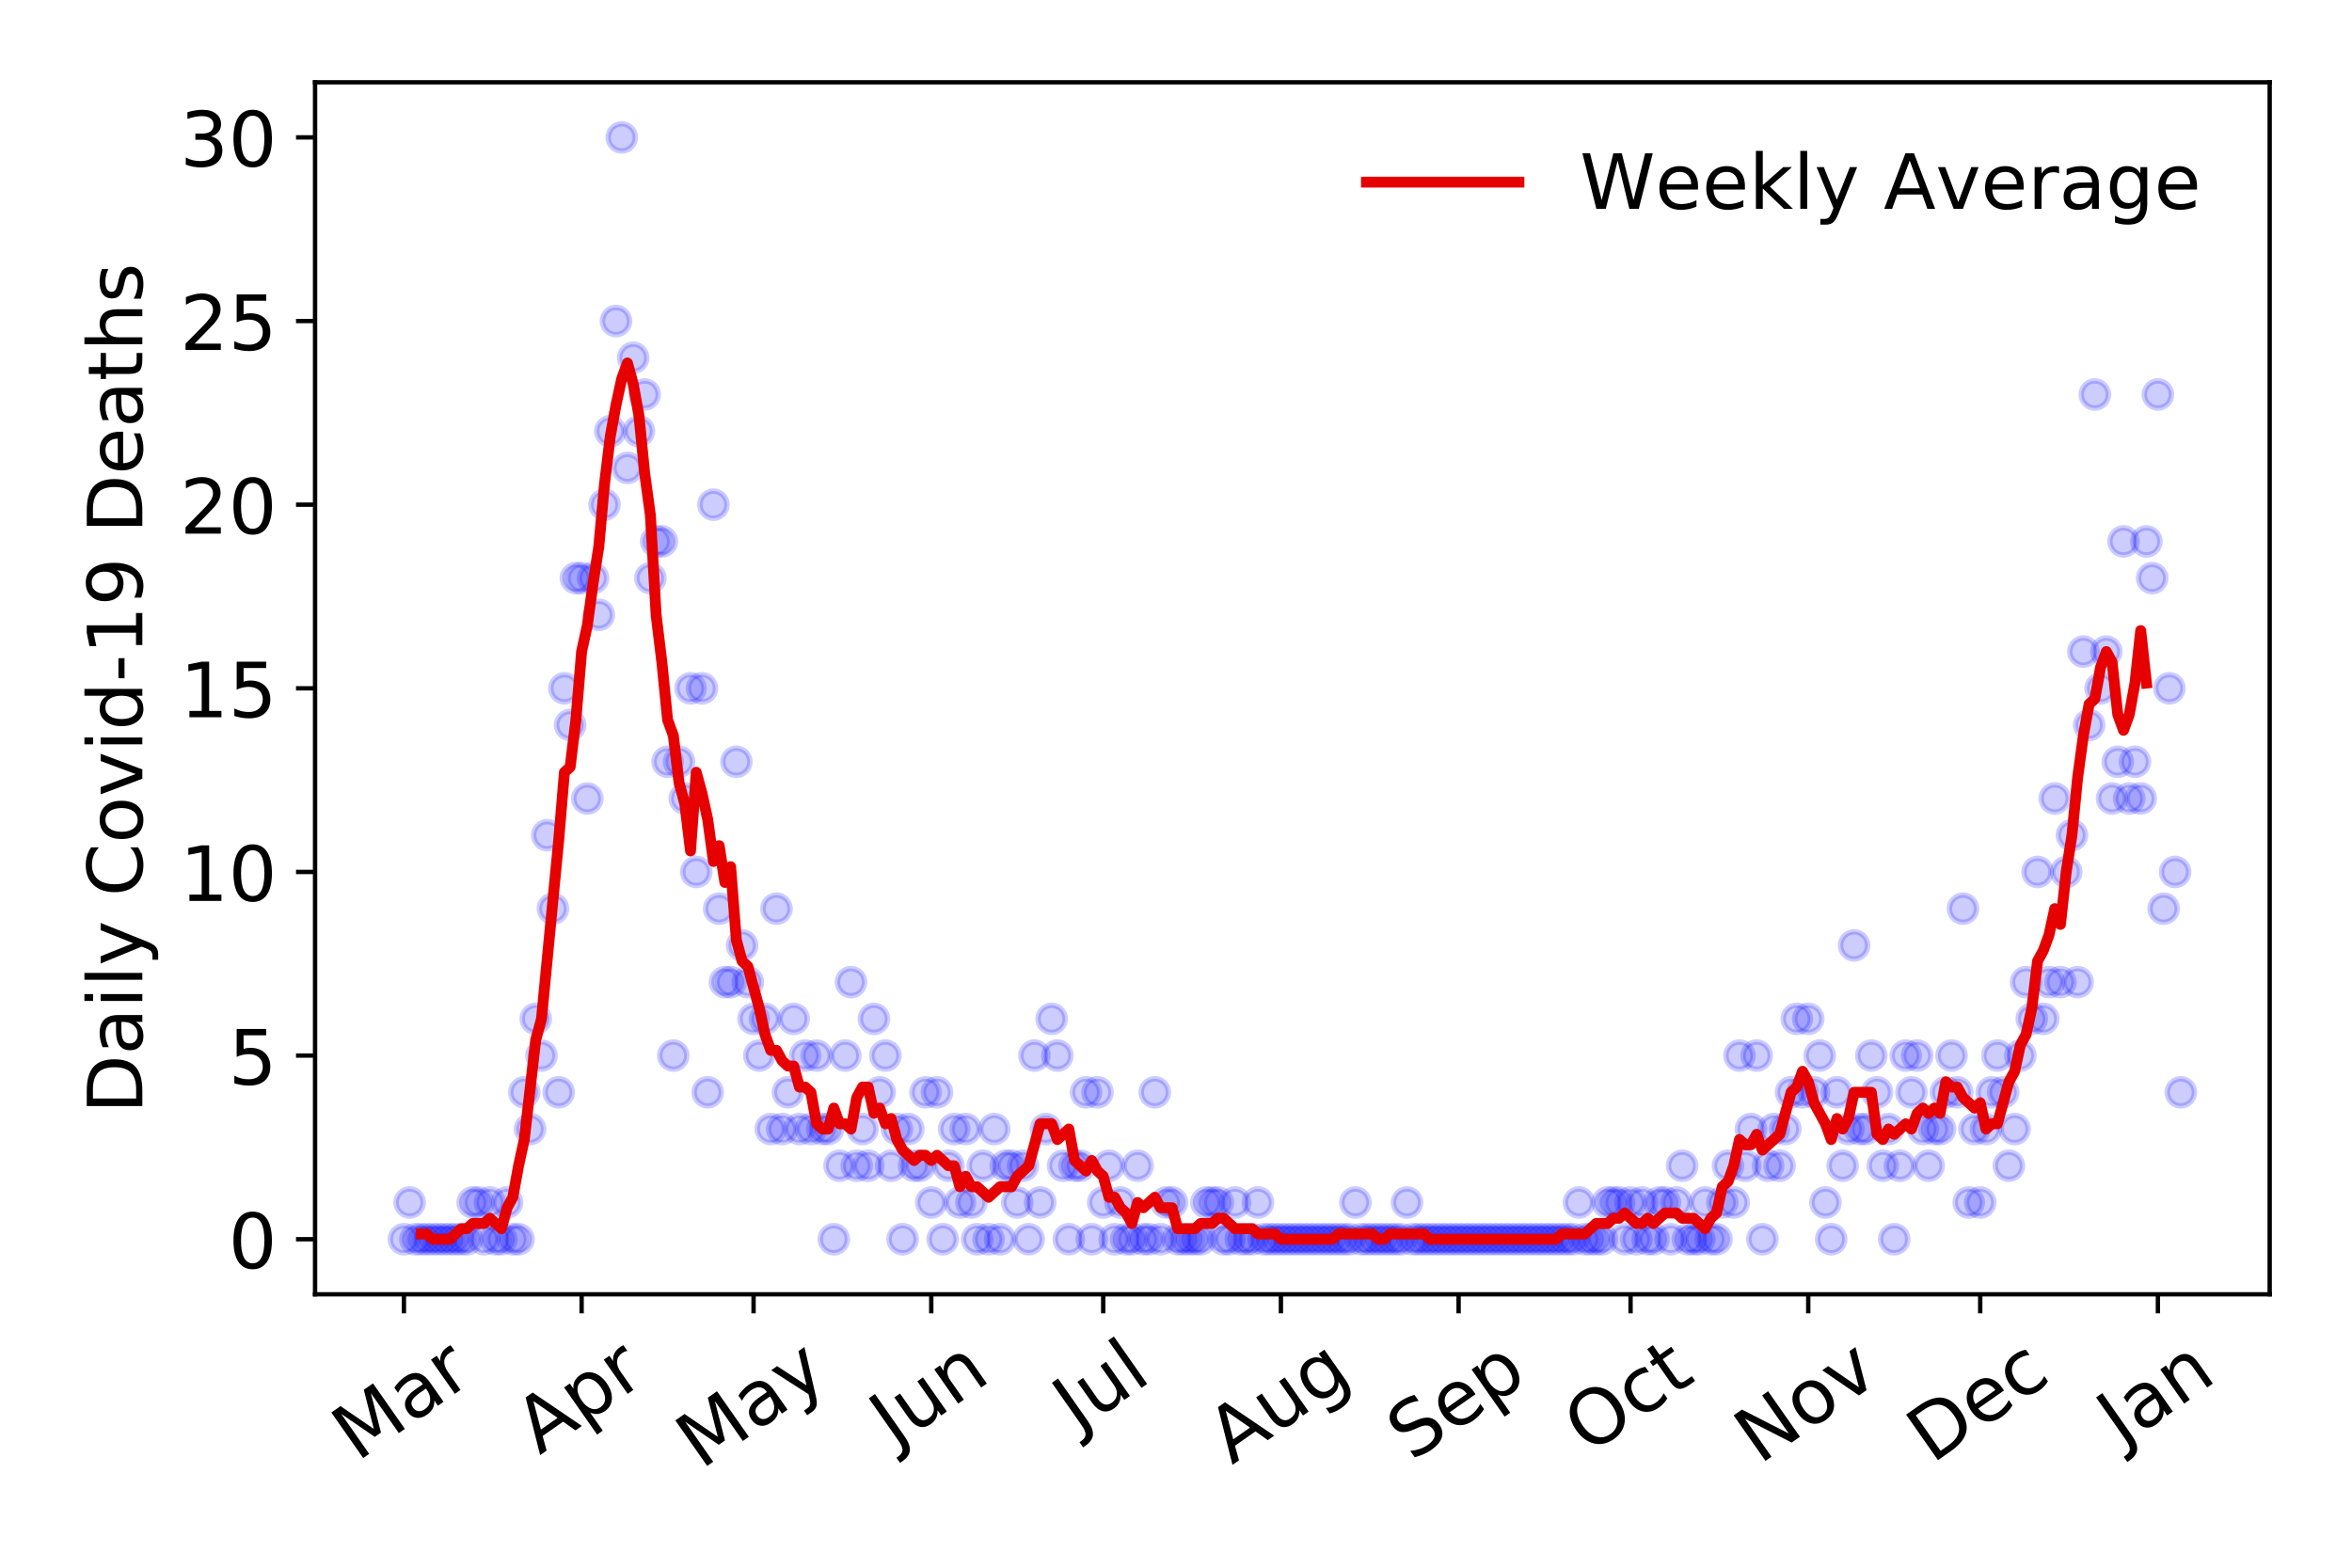 <?xml version="1.0" encoding="utf-8" standalone="no"?>
<!DOCTYPE svg PUBLIC "-//W3C//DTD SVG 1.1//EN"
  "http://www.w3.org/Graphics/SVG/1.1/DTD/svg11.dtd">
<!-- Created with matplotlib (https://matplotlib.org/) -->
<svg height="288pt" version="1.1" viewBox="0 0 432 288" width="432pt" xmlns="http://www.w3.org/2000/svg" xmlns:xlink="http://www.w3.org/1999/xlink">
 <defs>
  <style type="text/css">
*{stroke-linecap:butt;stroke-linejoin:round;}
  </style>
 </defs>
 <g id="figure_1">
  <g id="patch_1">
   <path d="M 0 288 
L 432 288 
L 432 0 
L 0 0 
z
" style="fill:#ffffff;"/>
  </g>
  <g id="axes_1">
   <g id="patch_2">
    <path d="M 57.87 237.778 
L 416.88 237.778 
L 416.88 15.12 
L 57.87 15.12 
z
" style="fill:#ffffff;"/>
   </g>
   <g id="matplotlib.axis_1">
    <g id="xtick_1">
     <g id="line2d_1">
      <defs>
       <path d="M 0 0 
L 0 3.5 
" id="macb2e27d53" style="stroke:#000000;stroke-width:0.8;"/>
      </defs>
      <g>
       <use style="stroke:#000000;stroke-width:0.8;" x="74.189" xlink:href="#macb2e27d53" y="237.778"/>
      </g>
     </g>
     <g id="text_1">
      <!-- Mar -->
      <defs>
       <path d="M 9.812 72.906 
L 24.516 72.906 
L 43.109 23.297 
L 61.812 72.906 
L 76.516 72.906 
L 76.516 0 
L 66.891 0 
L 66.891 64.016 
L 48.094 14.016 
L 38.188 14.016 
L 19.391 64.016 
L 19.391 0 
L 9.812 0 
z
" id="DejaVuSans-77"/>
       <path d="M 34.281 27.484 
Q 23.391 27.484 19.188 25 
Q 14.984 22.516 14.984 16.5 
Q 14.984 11.719 18.141 8.906 
Q 21.297 6.109 26.703 6.109 
Q 34.188 6.109 38.703 11.406 
Q 43.219 16.703 43.219 25.484 
L 43.219 27.484 
z
M 52.203 31.203 
L 52.203 0 
L 43.219 0 
L 43.219 8.297 
Q 40.141 3.328 35.547 0.953 
Q 30.953 -1.422 24.312 -1.422 
Q 15.922 -1.422 10.953 3.297 
Q 6 8.016 6 15.922 
Q 6 25.141 12.172 29.828 
Q 18.359 34.516 30.609 34.516 
L 43.219 34.516 
L 43.219 35.406 
Q 43.219 41.609 39.141 45 
Q 35.062 48.391 27.688 48.391 
Q 23 48.391 18.547 47.266 
Q 14.109 46.141 10.016 43.891 
L 10.016 52.203 
Q 14.938 54.109 19.578 55.047 
Q 24.219 56 28.609 56 
Q 40.484 56 46.344 49.844 
Q 52.203 43.703 52.203 31.203 
z
" id="DejaVuSans-97"/>
       <path d="M 41.109 46.297 
Q 39.594 47.172 37.812 47.578 
Q 36.031 48 33.891 48 
Q 26.266 48 22.188 43.047 
Q 18.109 38.094 18.109 28.812 
L 18.109 0 
L 9.078 0 
L 9.078 54.688 
L 18.109 54.688 
L 18.109 46.188 
Q 20.953 51.172 25.484 53.578 
Q 30.031 56 36.531 56 
Q 37.453 56 38.578 55.875 
Q 39.703 55.766 41.062 55.516 
z
" id="DejaVuSans-114"/>
      </defs>
      <g transform="translate(65.586 268.643)rotate(-35)scale(0.14 -0.14)">
       <use xlink:href="#DejaVuSans-77"/>
       <use x="86.279" xlink:href="#DejaVuSans-97"/>
       <use x="147.559" xlink:href="#DejaVuSans-114"/>
      </g>
     </g>
    </g>
    <g id="xtick_2">
     <g id="line2d_2">
      <g>
       <use style="stroke:#000000;stroke-width:0.8;" x="106.826" xlink:href="#macb2e27d53" y="237.778"/>
      </g>
     </g>
     <g id="text_2">
      <!-- Apr -->
      <defs>
       <path d="M 34.188 63.188 
L 20.797 26.906 
L 47.609 26.906 
z
M 28.609 72.906 
L 39.797 72.906 
L 67.578 0 
L 57.328 0 
L 50.688 18.703 
L 17.828 18.703 
L 11.188 0 
L 0.781 0 
z
" id="DejaVuSans-65"/>
       <path d="M 18.109 8.203 
L 18.109 -20.797 
L 9.078 -20.797 
L 9.078 54.688 
L 18.109 54.688 
L 18.109 46.391 
Q 20.953 51.266 25.266 53.625 
Q 29.594 56 35.594 56 
Q 45.562 56 51.781 48.094 
Q 58.016 40.188 58.016 27.297 
Q 58.016 14.406 51.781 6.484 
Q 45.562 -1.422 35.594 -1.422 
Q 29.594 -1.422 25.266 0.953 
Q 20.953 3.328 18.109 8.203 
z
M 48.688 27.297 
Q 48.688 37.203 44.609 42.844 
Q 40.531 48.484 33.406 48.484 
Q 26.266 48.484 22.188 42.844 
Q 18.109 37.203 18.109 27.297 
Q 18.109 17.391 22.188 11.75 
Q 26.266 6.109 33.406 6.109 
Q 40.531 6.109 44.609 11.75 
Q 48.688 17.391 48.688 27.297 
z
" id="DejaVuSans-112"/>
      </defs>
      <g transform="translate(99.122 267.384)rotate(-35)scale(0.14 -0.14)">
       <use xlink:href="#DejaVuSans-65"/>
       <use x="68.408" xlink:href="#DejaVuSans-112"/>
       <use x="131.885" xlink:href="#DejaVuSans-114"/>
      </g>
     </g>
    </g>
    <g id="xtick_3">
     <g id="line2d_3">
      <g>
       <use style="stroke:#000000;stroke-width:0.8;" x="138.41" xlink:href="#macb2e27d53" y="237.778"/>
      </g>
     </g>
     <g id="text_3">
      <!-- May -->
      <defs>
       <path d="M 32.172 -5.078 
Q 28.375 -14.844 24.75 -17.812 
Q 21.141 -20.797 15.094 -20.797 
L 7.906 -20.797 
L 7.906 -13.281 
L 13.188 -13.281 
Q 16.891 -13.281 18.938 -11.516 
Q 21 -9.766 23.484 -3.219 
L 25.094 0.875 
L 2.984 54.688 
L 12.5 54.688 
L 29.594 11.922 
L 46.688 54.688 
L 56.203 54.688 
z
" id="DejaVuSans-121"/>
      </defs>
      <g transform="translate(128.771 270.094)rotate(-35)scale(0.14 -0.14)">
       <use xlink:href="#DejaVuSans-77"/>
       <use x="86.279" xlink:href="#DejaVuSans-97"/>
       <use x="147.559" xlink:href="#DejaVuSans-121"/>
      </g>
     </g>
    </g>
    <g id="xtick_4">
     <g id="line2d_4">
      <g>
       <use style="stroke:#000000;stroke-width:0.8;" x="171.048" xlink:href="#macb2e27d53" y="237.778"/>
      </g>
     </g>
     <g id="text_4">
      <!-- Jun -->
      <defs>
       <path d="M 9.812 72.906 
L 19.672 72.906 
L 19.672 5.078 
Q 19.672 -8.109 14.672 -14.062 
Q 9.672 -20.016 -1.422 -20.016 
L -5.172 -20.016 
L -5.172 -11.719 
L -2.094 -11.719 
Q 4.438 -11.719 7.125 -8.047 
Q 9.812 -4.391 9.812 5.078 
z
" id="DejaVuSans-74"/>
       <path d="M 8.5 21.578 
L 8.5 54.688 
L 17.484 54.688 
L 17.484 21.922 
Q 17.484 14.156 20.5 10.266 
Q 23.531 6.391 29.594 6.391 
Q 36.859 6.391 41.078 11.031 
Q 45.312 15.672 45.312 23.688 
L 45.312 54.688 
L 54.297 54.688 
L 54.297 0 
L 45.312 0 
L 45.312 8.406 
Q 42.047 3.422 37.719 1 
Q 33.406 -1.422 27.688 -1.422 
Q 18.266 -1.422 13.375 4.438 
Q 8.5 10.297 8.5 21.578 
z
M 31.109 56 
z
" id="DejaVuSans-117"/>
       <path d="M 54.891 33.016 
L 54.891 0 
L 45.906 0 
L 45.906 32.719 
Q 45.906 40.484 42.875 44.328 
Q 39.844 48.188 33.797 48.188 
Q 26.516 48.188 22.312 43.547 
Q 18.109 38.922 18.109 30.906 
L 18.109 0 
L 9.078 0 
L 9.078 54.688 
L 18.109 54.688 
L 18.109 46.188 
Q 21.344 51.125 25.703 53.562 
Q 30.078 56 35.797 56 
Q 45.219 56 50.047 50.172 
Q 54.891 44.344 54.891 33.016 
z
" id="DejaVuSans-110"/>
      </defs>
      <g transform="translate(164.304 266.039)rotate(-35)scale(0.14 -0.14)">
       <use xlink:href="#DejaVuSans-74"/>
       <use x="29.492" xlink:href="#DejaVuSans-117"/>
       <use x="92.871" xlink:href="#DejaVuSans-110"/>
      </g>
     </g>
    </g>
    <g id="xtick_5">
     <g id="line2d_5">
      <g>
       <use style="stroke:#000000;stroke-width:0.8;" x="202.632" xlink:href="#macb2e27d53" y="237.778"/>
      </g>
     </g>
     <g id="text_5">
      <!-- Jul -->
      <defs>
       <path d="M 9.422 75.984 
L 18.406 75.984 
L 18.406 0 
L 9.422 0 
z
" id="DejaVuSans-108"/>
      </defs>
      <g transform="translate(197.929 263.181)rotate(-35)scale(0.14 -0.14)">
       <use xlink:href="#DejaVuSans-74"/>
       <use x="29.492" xlink:href="#DejaVuSans-117"/>
       <use x="92.871" xlink:href="#DejaVuSans-108"/>
      </g>
     </g>
    </g>
    <g id="xtick_6">
     <g id="line2d_6">
      <g>
       <use style="stroke:#000000;stroke-width:0.8;" x="235.269" xlink:href="#macb2e27d53" y="237.778"/>
      </g>
     </g>
     <g id="text_6">
      <!-- Aug -->
      <defs>
       <path d="M 45.406 27.984 
Q 45.406 37.75 41.375 43.109 
Q 37.359 48.484 30.078 48.484 
Q 22.859 48.484 18.828 43.109 
Q 14.797 37.75 14.797 27.984 
Q 14.797 18.266 18.828 12.891 
Q 22.859 7.516 30.078 7.516 
Q 37.359 7.516 41.375 12.891 
Q 45.406 18.266 45.406 27.984 
z
M 54.391 6.781 
Q 54.391 -7.172 48.188 -13.984 
Q 42 -20.797 29.203 -20.797 
Q 24.469 -20.797 20.266 -20.094 
Q 16.062 -19.391 12.109 -17.922 
L 12.109 -9.188 
Q 16.062 -11.328 19.922 -12.344 
Q 23.781 -13.375 27.781 -13.375 
Q 36.625 -13.375 41.016 -8.766 
Q 45.406 -4.156 45.406 5.172 
L 45.406 9.625 
Q 42.625 4.781 38.281 2.391 
Q 33.938 0 27.875 0 
Q 17.828 0 11.672 7.656 
Q 5.516 15.328 5.516 27.984 
Q 5.516 40.672 11.672 48.328 
Q 17.828 56 27.875 56 
Q 33.938 56 38.281 53.609 
Q 42.625 51.219 45.406 46.391 
L 45.406 54.688 
L 54.391 54.688 
z
" id="DejaVuSans-103"/>
      </defs>
      <g transform="translate(226.289 269.172)rotate(-35)scale(0.14 -0.14)">
       <use xlink:href="#DejaVuSans-65"/>
       <use x="68.408" xlink:href="#DejaVuSans-117"/>
       <use x="131.787" xlink:href="#DejaVuSans-103"/>
      </g>
     </g>
    </g>
    <g id="xtick_7">
     <g id="line2d_7">
      <g>
       <use style="stroke:#000000;stroke-width:0.8;" x="267.907" xlink:href="#macb2e27d53" y="237.778"/>
      </g>
     </g>
     <g id="text_7">
      <!-- Sep -->
      <defs>
       <path d="M 53.516 70.516 
L 53.516 60.891 
Q 47.906 63.578 42.922 64.891 
Q 37.938 66.219 33.297 66.219 
Q 25.25 66.219 20.875 63.094 
Q 16.5 59.969 16.5 54.203 
Q 16.5 49.359 19.406 46.891 
Q 22.312 44.438 30.422 42.922 
L 36.375 41.703 
Q 47.406 39.594 52.656 34.297 
Q 57.906 29 57.906 20.125 
Q 57.906 9.516 50.797 4.047 
Q 43.703 -1.422 29.984 -1.422 
Q 24.812 -1.422 18.969 -0.25 
Q 13.141 0.922 6.891 3.219 
L 6.891 13.375 
Q 12.891 10.016 18.656 8.297 
Q 24.422 6.594 29.984 6.594 
Q 38.422 6.594 43.016 9.906 
Q 47.609 13.234 47.609 19.391 
Q 47.609 24.75 44.312 27.781 
Q 41.016 30.812 33.5 32.328 
L 27.484 33.5 
Q 16.453 35.688 11.516 40.375 
Q 6.594 45.062 6.594 53.422 
Q 6.594 63.094 13.406 68.656 
Q 20.219 74.219 32.172 74.219 
Q 37.312 74.219 42.625 73.281 
Q 47.953 72.359 53.516 70.516 
z
" id="DejaVuSans-83"/>
       <path d="M 56.203 29.594 
L 56.203 25.203 
L 14.891 25.203 
Q 15.484 15.922 20.484 11.062 
Q 25.484 6.203 34.422 6.203 
Q 39.594 6.203 44.453 7.469 
Q 49.312 8.734 54.109 11.281 
L 54.109 2.781 
Q 49.266 0.734 44.188 -0.344 
Q 39.109 -1.422 33.891 -1.422 
Q 20.797 -1.422 13.156 6.188 
Q 5.516 13.812 5.516 26.812 
Q 5.516 40.234 12.766 48.109 
Q 20.016 56 32.328 56 
Q 43.359 56 49.781 48.891 
Q 56.203 41.797 56.203 29.594 
z
M 47.219 32.234 
Q 47.125 39.594 43.094 43.984 
Q 39.062 48.391 32.422 48.391 
Q 24.906 48.391 20.391 44.141 
Q 15.875 39.891 15.188 32.172 
z
" id="DejaVuSans-101"/>
      </defs>
      <g transform="translate(259.314 268.629)rotate(-35)scale(0.14 -0.14)">
       <use xlink:href="#DejaVuSans-83"/>
       <use x="63.477" xlink:href="#DejaVuSans-101"/>
       <use x="125" xlink:href="#DejaVuSans-112"/>
      </g>
     </g>
    </g>
    <g id="xtick_8">
     <g id="line2d_8">
      <g>
       <use style="stroke:#000000;stroke-width:0.8;" x="299.491" xlink:href="#macb2e27d53" y="237.778"/>
      </g>
     </g>
     <g id="text_8">
      <!-- Oct -->
      <defs>
       <path d="M 39.406 66.219 
Q 28.656 66.219 22.328 58.203 
Q 16.016 50.203 16.016 36.375 
Q 16.016 22.609 22.328 14.594 
Q 28.656 6.594 39.406 6.594 
Q 50.141 6.594 56.422 14.594 
Q 62.703 22.609 62.703 36.375 
Q 62.703 50.203 56.422 58.203 
Q 50.141 66.219 39.406 66.219 
z
M 39.406 74.219 
Q 54.734 74.219 63.906 63.938 
Q 73.094 53.656 73.094 36.375 
Q 73.094 19.141 63.906 8.859 
Q 54.734 -1.422 39.406 -1.422 
Q 24.031 -1.422 14.812 8.828 
Q 5.609 19.094 5.609 36.375 
Q 5.609 53.656 14.812 63.938 
Q 24.031 74.219 39.406 74.219 
z
" id="DejaVuSans-79"/>
       <path d="M 48.781 52.594 
L 48.781 44.188 
Q 44.969 46.297 41.141 47.344 
Q 37.312 48.391 33.406 48.391 
Q 24.656 48.391 19.812 42.844 
Q 14.984 37.312 14.984 27.297 
Q 14.984 17.281 19.812 11.734 
Q 24.656 6.203 33.406 6.203 
Q 37.312 6.203 41.141 7.25 
Q 44.969 8.297 48.781 10.406 
L 48.781 2.094 
Q 45.016 0.344 40.984 -0.531 
Q 36.969 -1.422 32.422 -1.422 
Q 20.062 -1.422 12.781 6.344 
Q 5.516 14.109 5.516 27.297 
Q 5.516 40.672 12.859 48.328 
Q 20.219 56 33.016 56 
Q 37.156 56 41.109 55.141 
Q 45.062 54.297 48.781 52.594 
z
" id="DejaVuSans-99"/>
       <path d="M 18.312 70.219 
L 18.312 54.688 
L 36.812 54.688 
L 36.812 47.703 
L 18.312 47.703 
L 18.312 18.016 
Q 18.312 11.328 20.141 9.422 
Q 21.969 7.516 27.594 7.516 
L 36.812 7.516 
L 36.812 0 
L 27.594 0 
Q 17.188 0 13.234 3.875 
Q 9.281 7.766 9.281 18.016 
L 9.281 47.703 
L 2.688 47.703 
L 2.688 54.688 
L 9.281 54.688 
L 9.281 70.219 
z
" id="DejaVuSans-116"/>
      </defs>
      <g transform="translate(291.792 267.377)rotate(-35)scale(0.14 -0.14)">
       <use xlink:href="#DejaVuSans-79"/>
       <use x="78.711" xlink:href="#DejaVuSans-99"/>
       <use x="133.691" xlink:href="#DejaVuSans-116"/>
      </g>
     </g>
    </g>
    <g id="xtick_9">
     <g id="line2d_9">
      <g>
       <use style="stroke:#000000;stroke-width:0.8;" x="332.128" xlink:href="#macb2e27d53" y="237.778"/>
      </g>
     </g>
     <g id="text_9">
      <!-- Nov -->
      <defs>
       <path d="M 9.812 72.906 
L 23.094 72.906 
L 55.422 11.922 
L 55.422 72.906 
L 64.984 72.906 
L 64.984 0 
L 51.703 0 
L 19.391 60.984 
L 19.391 0 
L 9.812 0 
z
" id="DejaVuSans-78"/>
       <path d="M 30.609 48.391 
Q 23.391 48.391 19.188 42.75 
Q 14.984 37.109 14.984 27.297 
Q 14.984 17.484 19.156 11.844 
Q 23.344 6.203 30.609 6.203 
Q 37.797 6.203 41.984 11.859 
Q 46.188 17.531 46.188 27.297 
Q 46.188 37.016 41.984 42.703 
Q 37.797 48.391 30.609 48.391 
z
M 30.609 56 
Q 42.328 56 49.016 48.375 
Q 55.719 40.766 55.719 27.297 
Q 55.719 13.875 49.016 6.219 
Q 42.328 -1.422 30.609 -1.422 
Q 18.844 -1.422 12.172 6.219 
Q 5.516 13.875 5.516 27.297 
Q 5.516 40.766 12.172 48.375 
Q 18.844 56 30.609 56 
z
" id="DejaVuSans-111"/>
       <path d="M 2.984 54.688 
L 12.5 54.688 
L 29.594 8.797 
L 46.688 54.688 
L 56.203 54.688 
L 35.688 0 
L 23.484 0 
z
" id="DejaVuSans-118"/>
      </defs>
      <g transform="translate(323.152 269.166)rotate(-35)scale(0.14 -0.14)">
       <use xlink:href="#DejaVuSans-78"/>
       <use x="74.805" xlink:href="#DejaVuSans-111"/>
       <use x="135.986" xlink:href="#DejaVuSans-118"/>
      </g>
     </g>
    </g>
    <g id="xtick_10">
     <g id="line2d_10">
      <g>
       <use style="stroke:#000000;stroke-width:0.8;" x="363.713" xlink:href="#macb2e27d53" y="237.778"/>
      </g>
     </g>
     <g id="text_10">
      <!-- Dec -->
      <defs>
       <path d="M 19.672 64.797 
L 19.672 8.109 
L 31.594 8.109 
Q 46.688 8.109 53.688 14.938 
Q 60.688 21.781 60.688 36.531 
Q 60.688 51.172 53.688 57.984 
Q 46.688 64.797 31.594 64.797 
z
M 9.812 72.906 
L 30.078 72.906 
Q 51.266 72.906 61.172 64.094 
Q 71.094 55.281 71.094 36.531 
Q 71.094 17.672 61.125 8.828 
Q 51.172 0 30.078 0 
L 9.812 0 
z
" id="DejaVuSans-68"/>
      </defs>
      <g transform="translate(354.832 269.032)rotate(-35)scale(0.14 -0.14)">
       <use xlink:href="#DejaVuSans-68"/>
       <use x="77.002" xlink:href="#DejaVuSans-101"/>
       <use x="138.525" xlink:href="#DejaVuSans-99"/>
      </g>
     </g>
    </g>
    <g id="xtick_11">
     <g id="line2d_11">
      <g>
       <use style="stroke:#000000;stroke-width:0.8;" x="396.35" xlink:href="#macb2e27d53" y="237.778"/>
      </g>
     </g>
     <g id="text_11">
      <!-- Jan -->
      <g transform="translate(389.726 265.871)rotate(-35)scale(0.14 -0.14)">
       <use xlink:href="#DejaVuSans-74"/>
       <use x="29.492" xlink:href="#DejaVuSans-97"/>
       <use x="90.771" xlink:href="#DejaVuSans-110"/>
      </g>
     </g>
    </g>
   </g>
   <g id="matplotlib.axis_2">
    <g id="ytick_1">
     <g id="line2d_12">
      <defs>
       <path d="M 0 0 
L -3.5 0 
" id="m34dba22407" style="stroke:#000000;stroke-width:0.8;"/>
      </defs>
      <g>
       <use style="stroke:#000000;stroke-width:0.8;" x="57.87" xlink:href="#m34dba22407" y="227.657"/>
      </g>
     </g>
     <g id="text_12">
      <!-- 0 -->
      <defs>
       <path d="M 31.781 66.406 
Q 24.172 66.406 20.328 58.906 
Q 16.5 51.422 16.5 36.375 
Q 16.5 21.391 20.328 13.891 
Q 24.172 6.391 31.781 6.391 
Q 39.453 6.391 43.281 13.891 
Q 47.125 21.391 47.125 36.375 
Q 47.125 51.422 43.281 58.906 
Q 39.453 66.406 31.781 66.406 
z
M 31.781 74.219 
Q 44.047 74.219 50.516 64.516 
Q 56.984 54.828 56.984 36.375 
Q 56.984 17.969 50.516 8.266 
Q 44.047 -1.422 31.781 -1.422 
Q 19.531 -1.422 13.062 8.266 
Q 6.594 17.969 6.594 36.375 
Q 6.594 54.828 13.062 64.516 
Q 19.531 74.219 31.781 74.219 
z
" id="DejaVuSans-48"/>
      </defs>
      <g transform="translate(41.962 232.976)scale(0.14 -0.14)">
       <use xlink:href="#DejaVuSans-48"/>
      </g>
     </g>
    </g>
    <g id="ytick_2">
     <g id="line2d_13">
      <g>
       <use style="stroke:#000000;stroke-width:0.8;" x="57.87" xlink:href="#m34dba22407" y="193.921"/>
      </g>
     </g>
     <g id="text_13">
      <!-- 5 -->
      <defs>
       <path d="M 10.797 72.906 
L 49.516 72.906 
L 49.516 64.594 
L 19.828 64.594 
L 19.828 46.734 
Q 21.969 47.469 24.109 47.828 
Q 26.266 48.188 28.422 48.188 
Q 40.625 48.188 47.75 41.5 
Q 54.891 34.812 54.891 23.391 
Q 54.891 11.625 47.562 5.094 
Q 40.234 -1.422 26.906 -1.422 
Q 22.312 -1.422 17.547 -0.641 
Q 12.797 0.141 7.719 1.703 
L 7.719 11.625 
Q 12.109 9.234 16.797 8.062 
Q 21.484 6.891 26.703 6.891 
Q 35.156 6.891 40.078 11.328 
Q 45.016 15.766 45.016 23.391 
Q 45.016 31 40.078 35.438 
Q 35.156 39.891 26.703 39.891 
Q 22.75 39.891 18.812 39.016 
Q 14.891 38.141 10.797 36.281 
z
" id="DejaVuSans-53"/>
      </defs>
      <g transform="translate(41.962 199.24)scale(0.14 -0.14)">
       <use xlink:href="#DejaVuSans-53"/>
      </g>
     </g>
    </g>
    <g id="ytick_3">
     <g id="line2d_14">
      <g>
       <use style="stroke:#000000;stroke-width:0.8;" x="57.87" xlink:href="#m34dba22407" y="160.185"/>
      </g>
     </g>
     <g id="text_14">
      <!-- 10 -->
      <defs>
       <path d="M 12.406 8.297 
L 28.516 8.297 
L 28.516 63.922 
L 10.984 60.406 
L 10.984 69.391 
L 28.422 72.906 
L 38.281 72.906 
L 38.281 8.297 
L 54.391 8.297 
L 54.391 0 
L 12.406 0 
z
" id="DejaVuSans-49"/>
      </defs>
      <g transform="translate(33.055 165.504)scale(0.14 -0.14)">
       <use xlink:href="#DejaVuSans-49"/>
       <use x="63.623" xlink:href="#DejaVuSans-48"/>
      </g>
     </g>
    </g>
    <g id="ytick_4">
     <g id="line2d_15">
      <g>
       <use style="stroke:#000000;stroke-width:0.8;" x="57.87" xlink:href="#m34dba22407" y="126.449"/>
      </g>
     </g>
     <g id="text_15">
      <!-- 15 -->
      <g transform="translate(33.055 131.768)scale(0.14 -0.14)">
       <use xlink:href="#DejaVuSans-49"/>
       <use x="63.623" xlink:href="#DejaVuSans-53"/>
      </g>
     </g>
    </g>
    <g id="ytick_5">
     <g id="line2d_16">
      <g>
       <use style="stroke:#000000;stroke-width:0.8;" x="57.87" xlink:href="#m34dba22407" y="92.713"/>
      </g>
     </g>
     <g id="text_16">
      <!-- 20 -->
      <defs>
       <path d="M 19.188 8.297 
L 53.609 8.297 
L 53.609 0 
L 7.328 0 
L 7.328 8.297 
Q 12.938 14.109 22.625 23.891 
Q 32.328 33.688 34.812 36.531 
Q 39.547 41.844 41.422 45.531 
Q 43.312 49.219 43.312 52.781 
Q 43.312 58.594 39.234 62.25 
Q 35.156 65.922 28.609 65.922 
Q 23.969 65.922 18.812 64.312 
Q 13.672 62.703 7.812 59.422 
L 7.812 69.391 
Q 13.766 71.781 18.938 73 
Q 24.125 74.219 28.422 74.219 
Q 39.75 74.219 46.484 68.547 
Q 53.219 62.891 53.219 53.422 
Q 53.219 48.922 51.531 44.891 
Q 49.859 40.875 45.406 35.406 
Q 44.188 33.984 37.641 27.219 
Q 31.109 20.453 19.188 8.297 
z
" id="DejaVuSans-50"/>
      </defs>
      <g transform="translate(33.055 98.032)scale(0.14 -0.14)">
       <use xlink:href="#DejaVuSans-50"/>
       <use x="63.623" xlink:href="#DejaVuSans-48"/>
      </g>
     </g>
    </g>
    <g id="ytick_6">
     <g id="line2d_17">
      <g>
       <use style="stroke:#000000;stroke-width:0.8;" x="57.87" xlink:href="#m34dba22407" y="58.977"/>
      </g>
     </g>
     <g id="text_17">
      <!-- 25 -->
      <g transform="translate(33.055 64.296)scale(0.14 -0.14)">
       <use xlink:href="#DejaVuSans-50"/>
       <use x="63.623" xlink:href="#DejaVuSans-53"/>
      </g>
     </g>
    </g>
    <g id="ytick_7">
     <g id="line2d_18">
      <g>
       <use style="stroke:#000000;stroke-width:0.8;" x="57.87" xlink:href="#m34dba22407" y="25.241"/>
      </g>
     </g>
     <g id="text_18">
      <!-- 30 -->
      <defs>
       <path d="M 40.578 39.312 
Q 47.656 37.797 51.625 33 
Q 55.609 28.219 55.609 21.188 
Q 55.609 10.406 48.188 4.484 
Q 40.766 -1.422 27.094 -1.422 
Q 22.516 -1.422 17.656 -0.516 
Q 12.797 0.391 7.625 2.203 
L 7.625 11.719 
Q 11.719 9.328 16.594 8.109 
Q 21.484 6.891 26.812 6.891 
Q 36.078 6.891 40.938 10.547 
Q 45.797 14.203 45.797 21.188 
Q 45.797 27.641 41.281 31.266 
Q 36.766 34.906 28.719 34.906 
L 20.219 34.906 
L 20.219 43.016 
L 29.109 43.016 
Q 36.375 43.016 40.234 45.922 
Q 44.094 48.828 44.094 54.297 
Q 44.094 59.906 40.109 62.906 
Q 36.141 65.922 28.719 65.922 
Q 24.656 65.922 20.016 65.031 
Q 15.375 64.156 9.812 62.312 
L 9.812 71.094 
Q 15.438 72.656 20.344 73.438 
Q 25.25 74.219 29.594 74.219 
Q 40.828 74.219 47.359 69.109 
Q 53.906 64.016 53.906 55.328 
Q 53.906 49.266 50.438 45.094 
Q 46.969 40.922 40.578 39.312 
z
" id="DejaVuSans-51"/>
      </defs>
      <g transform="translate(33.055 30.56)scale(0.14 -0.14)">
       <use xlink:href="#DejaVuSans-51"/>
       <use x="63.623" xlink:href="#DejaVuSans-48"/>
      </g>
     </g>
    </g>
    <g id="text_19">
     <!-- Daily Covid-19 Deaths -->
     <defs>
      <path d="M 9.422 54.688 
L 18.406 54.688 
L 18.406 0 
L 9.422 0 
z
M 9.422 75.984 
L 18.406 75.984 
L 18.406 64.594 
L 9.422 64.594 
z
" id="DejaVuSans-105"/>
      <path id="DejaVuSans-32"/>
      <path d="M 64.406 67.281 
L 64.406 56.891 
Q 59.422 61.531 53.781 63.812 
Q 48.141 66.109 41.797 66.109 
Q 29.297 66.109 22.656 58.469 
Q 16.016 50.828 16.016 36.375 
Q 16.016 21.969 22.656 14.328 
Q 29.297 6.688 41.797 6.688 
Q 48.141 6.688 53.781 8.984 
Q 59.422 11.281 64.406 15.922 
L 64.406 5.609 
Q 59.234 2.094 53.438 0.328 
Q 47.656 -1.422 41.219 -1.422 
Q 24.656 -1.422 15.125 8.703 
Q 5.609 18.844 5.609 36.375 
Q 5.609 53.953 15.125 64.078 
Q 24.656 74.219 41.219 74.219 
Q 47.75 74.219 53.531 72.484 
Q 59.328 70.75 64.406 67.281 
z
" id="DejaVuSans-67"/>
      <path d="M 45.406 46.391 
L 45.406 75.984 
L 54.391 75.984 
L 54.391 0 
L 45.406 0 
L 45.406 8.203 
Q 42.578 3.328 38.25 0.953 
Q 33.938 -1.422 27.875 -1.422 
Q 17.969 -1.422 11.734 6.484 
Q 5.516 14.406 5.516 27.297 
Q 5.516 40.188 11.734 48.094 
Q 17.969 56 27.875 56 
Q 33.938 56 38.25 53.625 
Q 42.578 51.266 45.406 46.391 
z
M 14.797 27.297 
Q 14.797 17.391 18.875 11.75 
Q 22.953 6.109 30.078 6.109 
Q 37.203 6.109 41.297 11.75 
Q 45.406 17.391 45.406 27.297 
Q 45.406 37.203 41.297 42.844 
Q 37.203 48.484 30.078 48.484 
Q 22.953 48.484 18.875 42.844 
Q 14.797 37.203 14.797 27.297 
z
" id="DejaVuSans-100"/>
      <path d="M 4.891 31.391 
L 31.203 31.391 
L 31.203 23.391 
L 4.891 23.391 
z
" id="DejaVuSans-45"/>
      <path d="M 10.984 1.516 
L 10.984 10.5 
Q 14.703 8.734 18.5 7.812 
Q 22.312 6.891 25.984 6.891 
Q 35.75 6.891 40.891 13.453 
Q 46.047 20.016 46.781 33.406 
Q 43.953 29.203 39.594 26.953 
Q 35.25 24.703 29.984 24.703 
Q 19.047 24.703 12.672 31.312 
Q 6.297 37.938 6.297 49.422 
Q 6.297 60.641 12.938 67.422 
Q 19.578 74.219 30.609 74.219 
Q 43.266 74.219 49.922 64.516 
Q 56.594 54.828 56.594 36.375 
Q 56.594 19.141 48.406 8.859 
Q 40.234 -1.422 26.422 -1.422 
Q 22.703 -1.422 18.891 -0.688 
Q 15.094 0.047 10.984 1.516 
z
M 30.609 32.422 
Q 37.25 32.422 41.125 36.953 
Q 45.016 41.5 45.016 49.422 
Q 45.016 57.281 41.125 61.844 
Q 37.25 66.406 30.609 66.406 
Q 23.969 66.406 20.094 61.844 
Q 16.219 57.281 16.219 49.422 
Q 16.219 41.5 20.094 36.953 
Q 23.969 32.422 30.609 32.422 
z
" id="DejaVuSans-57"/>
      <path d="M 54.891 33.016 
L 54.891 0 
L 45.906 0 
L 45.906 32.719 
Q 45.906 40.484 42.875 44.328 
Q 39.844 48.188 33.797 48.188 
Q 26.516 48.188 22.312 43.547 
Q 18.109 38.922 18.109 30.906 
L 18.109 0 
L 9.078 0 
L 9.078 75.984 
L 18.109 75.984 
L 18.109 46.188 
Q 21.344 51.125 25.703 53.562 
Q 30.078 56 35.797 56 
Q 45.219 56 50.047 50.172 
Q 54.891 44.344 54.891 33.016 
z
" id="DejaVuSans-104"/>
      <path d="M 44.281 53.078 
L 44.281 44.578 
Q 40.484 46.531 36.375 47.5 
Q 32.281 48.484 27.875 48.484 
Q 21.188 48.484 17.844 46.438 
Q 14.5 44.391 14.5 40.281 
Q 14.5 37.156 16.891 35.375 
Q 19.281 33.594 26.516 31.984 
L 29.594 31.297 
Q 39.156 29.25 43.188 25.516 
Q 47.219 21.781 47.219 15.094 
Q 47.219 7.469 41.188 3.016 
Q 35.156 -1.422 24.609 -1.422 
Q 20.219 -1.422 15.453 -0.562 
Q 10.688 0.297 5.422 2 
L 5.422 11.281 
Q 10.406 8.688 15.234 7.391 
Q 20.062 6.109 24.812 6.109 
Q 31.156 6.109 34.562 8.281 
Q 37.984 10.453 37.984 14.406 
Q 37.984 18.062 35.516 20.016 
Q 33.062 21.969 24.703 23.781 
L 21.578 24.516 
Q 13.234 26.266 9.516 29.906 
Q 5.812 33.547 5.812 39.891 
Q 5.812 47.609 11.281 51.797 
Q 16.75 56 26.812 56 
Q 31.781 56 36.172 55.266 
Q 40.578 54.547 44.281 53.078 
z
" id="DejaVuSans-115"/>
     </defs>
     <g transform="translate(26.143 204.56)rotate(-90)scale(0.14 -0.14)">
      <use xlink:href="#DejaVuSans-68"/>
      <use x="77.002" xlink:href="#DejaVuSans-97"/>
      <use x="138.281" xlink:href="#DejaVuSans-105"/>
      <use x="166.064" xlink:href="#DejaVuSans-108"/>
      <use x="193.848" xlink:href="#DejaVuSans-121"/>
      <use x="253.027" xlink:href="#DejaVuSans-32"/>
      <use x="284.814" xlink:href="#DejaVuSans-67"/>
      <use x="354.639" xlink:href="#DejaVuSans-111"/>
      <use x="415.82" xlink:href="#DejaVuSans-118"/>
      <use x="475" xlink:href="#DejaVuSans-105"/>
      <use x="502.783" xlink:href="#DejaVuSans-100"/>
      <use x="566.26" xlink:href="#DejaVuSans-45"/>
      <use x="602.344" xlink:href="#DejaVuSans-49"/>
      <use x="665.967" xlink:href="#DejaVuSans-57"/>
      <use x="729.59" xlink:href="#DejaVuSans-32"/>
      <use x="761.377" xlink:href="#DejaVuSans-68"/>
      <use x="838.379" xlink:href="#DejaVuSans-101"/>
      <use x="899.902" xlink:href="#DejaVuSans-97"/>
      <use x="961.182" xlink:href="#DejaVuSans-116"/>
      <use x="1000.391" xlink:href="#DejaVuSans-104"/>
      <use x="1063.77" xlink:href="#DejaVuSans-115"/>
     </g>
    </g>
   </g>
   <g id="line2d_19">
    <defs>
     <path d="M 0 2.5 
C 0.663 2.5 1.299 2.237 1.768 1.768 
C 2.237 1.299 2.5 0.663 2.5 0 
C 2.5 -0.663 2.237 -1.299 1.768 -1.768 
C 1.299 -2.237 0.663 -2.5 0 -2.5 
C -0.663 -2.5 -1.299 -2.237 -1.768 -1.768 
C -2.237 -1.299 -2.5 -0.663 -2.5 0 
C -2.5 0.663 -2.237 1.299 -1.768 1.768 
C -1.299 2.237 -0.663 2.5 0 2.5 
z
" id="m598e2773a8" style="stroke:#0000ff;stroke-opacity:0.2;"/>
    </defs>
    <g clip-path="url(#p0d112fdcc6)">
     <use style="fill:#0000ff;fill-opacity:0.2;stroke:#0000ff;stroke-opacity:0.2;" x="74.189" xlink:href="#m598e2773a8" y="227.657"/>
     <use style="fill:#0000ff;fill-opacity:0.2;stroke:#0000ff;stroke-opacity:0.2;" x="75.241" xlink:href="#m598e2773a8" y="220.91"/>
     <use style="fill:#0000ff;fill-opacity:0.2;stroke:#0000ff;stroke-opacity:0.2;" x="76.294" xlink:href="#m598e2773a8" y="227.657"/>
     <use style="fill:#0000ff;fill-opacity:0.2;stroke:#0000ff;stroke-opacity:0.2;" x="77.347" xlink:href="#m598e2773a8" y="227.657"/>
     <use style="fill:#0000ff;fill-opacity:0.2;stroke:#0000ff;stroke-opacity:0.2;" x="78.4" xlink:href="#m598e2773a8" y="227.657"/>
     <use style="fill:#0000ff;fill-opacity:0.2;stroke:#0000ff;stroke-opacity:0.2;" x="79.453" xlink:href="#m598e2773a8" y="227.657"/>
     <use style="fill:#0000ff;fill-opacity:0.2;stroke:#0000ff;stroke-opacity:0.2;" x="80.506" xlink:href="#m598e2773a8" y="227.657"/>
     <use style="fill:#0000ff;fill-opacity:0.2;stroke:#0000ff;stroke-opacity:0.2;" x="81.558" xlink:href="#m598e2773a8" y="227.657"/>
     <use style="fill:#0000ff;fill-opacity:0.2;stroke:#0000ff;stroke-opacity:0.2;" x="82.611" xlink:href="#m598e2773a8" y="227.657"/>
     <use style="fill:#0000ff;fill-opacity:0.2;stroke:#0000ff;stroke-opacity:0.2;" x="83.664" xlink:href="#m598e2773a8" y="227.657"/>
     <use style="fill:#0000ff;fill-opacity:0.2;stroke:#0000ff;stroke-opacity:0.2;" x="84.717" xlink:href="#m598e2773a8" y="227.657"/>
     <use style="fill:#0000ff;fill-opacity:0.2;stroke:#0000ff;stroke-opacity:0.2;" x="85.77" xlink:href="#m598e2773a8" y="227.657"/>
     <use style="fill:#0000ff;fill-opacity:0.2;stroke:#0000ff;stroke-opacity:0.2;" x="86.822" xlink:href="#m598e2773a8" y="220.91"/>
     <use style="fill:#0000ff;fill-opacity:0.2;stroke:#0000ff;stroke-opacity:0.2;" x="87.875" xlink:href="#m598e2773a8" y="220.91"/>
     <use style="fill:#0000ff;fill-opacity:0.2;stroke:#0000ff;stroke-opacity:0.2;" x="88.928" xlink:href="#m598e2773a8" y="227.657"/>
     <use style="fill:#0000ff;fill-opacity:0.2;stroke:#0000ff;stroke-opacity:0.2;" x="89.981" xlink:href="#m598e2773a8" y="220.91"/>
     <use style="fill:#0000ff;fill-opacity:0.2;stroke:#0000ff;stroke-opacity:0.2;" x="91.034" xlink:href="#m598e2773a8" y="227.657"/>
     <use style="fill:#0000ff;fill-opacity:0.2;stroke:#0000ff;stroke-opacity:0.2;" x="92.086" xlink:href="#m598e2773a8" y="227.657"/>
     <use style="fill:#0000ff;fill-opacity:0.2;stroke:#0000ff;stroke-opacity:0.2;" x="93.139" xlink:href="#m598e2773a8" y="220.91"/>
     <use style="fill:#0000ff;fill-opacity:0.2;stroke:#0000ff;stroke-opacity:0.2;" x="94.192" xlink:href="#m598e2773a8" y="227.657"/>
     <use style="fill:#0000ff;fill-opacity:0.2;stroke:#0000ff;stroke-opacity:0.2;" x="95.245" xlink:href="#m598e2773a8" y="227.657"/>
     <use style="fill:#0000ff;fill-opacity:0.2;stroke:#0000ff;stroke-opacity:0.2;" x="96.298" xlink:href="#m598e2773a8" y="200.668"/>
     <use style="fill:#0000ff;fill-opacity:0.2;stroke:#0000ff;stroke-opacity:0.2;" x="97.351" xlink:href="#m598e2773a8" y="207.416"/>
     <use style="fill:#0000ff;fill-opacity:0.2;stroke:#0000ff;stroke-opacity:0.2;" x="98.403" xlink:href="#m598e2773a8" y="187.174"/>
     <use style="fill:#0000ff;fill-opacity:0.2;stroke:#0000ff;stroke-opacity:0.2;" x="99.456" xlink:href="#m598e2773a8" y="193.921"/>
     <use style="fill:#0000ff;fill-opacity:0.2;stroke:#0000ff;stroke-opacity:0.2;" x="100.509" xlink:href="#m598e2773a8" y="153.438"/>
     <use style="fill:#0000ff;fill-opacity:0.2;stroke:#0000ff;stroke-opacity:0.2;" x="101.562" xlink:href="#m598e2773a8" y="166.932"/>
     <use style="fill:#0000ff;fill-opacity:0.2;stroke:#0000ff;stroke-opacity:0.2;" x="102.615" xlink:href="#m598e2773a8" y="200.668"/>
     <use style="fill:#0000ff;fill-opacity:0.2;stroke:#0000ff;stroke-opacity:0.2;" x="103.667" xlink:href="#m598e2773a8" y="126.449"/>
     <use style="fill:#0000ff;fill-opacity:0.2;stroke:#0000ff;stroke-opacity:0.2;" x="104.72" xlink:href="#m598e2773a8" y="133.196"/>
     <use style="fill:#0000ff;fill-opacity:0.2;stroke:#0000ff;stroke-opacity:0.2;" x="105.773" xlink:href="#m598e2773a8" y="106.207"/>
     <use style="fill:#0000ff;fill-opacity:0.2;stroke:#0000ff;stroke-opacity:0.2;" x="106.826" xlink:href="#m598e2773a8" y="106.207"/>
     <use style="fill:#0000ff;fill-opacity:0.2;stroke:#0000ff;stroke-opacity:0.2;" x="107.879" xlink:href="#m598e2773a8" y="146.691"/>
     <use style="fill:#0000ff;fill-opacity:0.2;stroke:#0000ff;stroke-opacity:0.2;" x="108.932" xlink:href="#m598e2773a8" y="106.207"/>
     <use style="fill:#0000ff;fill-opacity:0.2;stroke:#0000ff;stroke-opacity:0.2;" x="109.984" xlink:href="#m598e2773a8" y="112.955"/>
     <use style="fill:#0000ff;fill-opacity:0.2;stroke:#0000ff;stroke-opacity:0.2;" x="111.037" xlink:href="#m598e2773a8" y="92.713"/>
     <use style="fill:#0000ff;fill-opacity:0.2;stroke:#0000ff;stroke-opacity:0.2;" x="112.09" xlink:href="#m598e2773a8" y="79.219"/>
     <use style="fill:#0000ff;fill-opacity:0.2;stroke:#0000ff;stroke-opacity:0.2;" x="113.143" xlink:href="#m598e2773a8" y="58.977"/>
     <use style="fill:#0000ff;fill-opacity:0.2;stroke:#0000ff;stroke-opacity:0.2;" x="114.196" xlink:href="#m598e2773a8" y="25.241"/>
     <use style="fill:#0000ff;fill-opacity:0.2;stroke:#0000ff;stroke-opacity:0.2;" x="115.248" xlink:href="#m598e2773a8" y="85.966"/>
     <use style="fill:#0000ff;fill-opacity:0.2;stroke:#0000ff;stroke-opacity:0.2;" x="116.301" xlink:href="#m598e2773a8" y="65.724"/>
     <use style="fill:#0000ff;fill-opacity:0.2;stroke:#0000ff;stroke-opacity:0.2;" x="117.354" xlink:href="#m598e2773a8" y="79.219"/>
     <use style="fill:#0000ff;fill-opacity:0.2;stroke:#0000ff;stroke-opacity:0.2;" x="118.407" xlink:href="#m598e2773a8" y="72.471"/>
     <use style="fill:#0000ff;fill-opacity:0.2;stroke:#0000ff;stroke-opacity:0.2;" x="119.46" xlink:href="#m598e2773a8" y="106.207"/>
     <use style="fill:#0000ff;fill-opacity:0.2;stroke:#0000ff;stroke-opacity:0.2;" x="120.513" xlink:href="#m598e2773a8" y="99.46"/>
     <use style="fill:#0000ff;fill-opacity:0.2;stroke:#0000ff;stroke-opacity:0.2;" x="121.565" xlink:href="#m598e2773a8" y="99.46"/>
     <use style="fill:#0000ff;fill-opacity:0.2;stroke:#0000ff;stroke-opacity:0.2;" x="122.618" xlink:href="#m598e2773a8" y="139.944"/>
     <use style="fill:#0000ff;fill-opacity:0.2;stroke:#0000ff;stroke-opacity:0.2;" x="123.671" xlink:href="#m598e2773a8" y="193.921"/>
     <use style="fill:#0000ff;fill-opacity:0.2;stroke:#0000ff;stroke-opacity:0.2;" x="124.724" xlink:href="#m598e2773a8" y="139.944"/>
     <use style="fill:#0000ff;fill-opacity:0.2;stroke:#0000ff;stroke-opacity:0.2;" x="125.777" xlink:href="#m598e2773a8" y="146.691"/>
     <use style="fill:#0000ff;fill-opacity:0.2;stroke:#0000ff;stroke-opacity:0.2;" x="126.829" xlink:href="#m598e2773a8" y="126.449"/>
     <use style="fill:#0000ff;fill-opacity:0.2;stroke:#0000ff;stroke-opacity:0.2;" x="127.882" xlink:href="#m598e2773a8" y="160.185"/>
     <use style="fill:#0000ff;fill-opacity:0.2;stroke:#0000ff;stroke-opacity:0.2;" x="128.935" xlink:href="#m598e2773a8" y="126.449"/>
     <use style="fill:#0000ff;fill-opacity:0.2;stroke:#0000ff;stroke-opacity:0.2;" x="129.988" xlink:href="#m598e2773a8" y="200.668"/>
     <use style="fill:#0000ff;fill-opacity:0.2;stroke:#0000ff;stroke-opacity:0.2;" x="131.041" xlink:href="#m598e2773a8" y="92.713"/>
     <use style="fill:#0000ff;fill-opacity:0.2;stroke:#0000ff;stroke-opacity:0.2;" x="132.093" xlink:href="#m598e2773a8" y="166.932"/>
     <use style="fill:#0000ff;fill-opacity:0.2;stroke:#0000ff;stroke-opacity:0.2;" x="133.146" xlink:href="#m598e2773a8" y="180.427"/>
     <use style="fill:#0000ff;fill-opacity:0.2;stroke:#0000ff;stroke-opacity:0.2;" x="134.199" xlink:href="#m598e2773a8" y="180.427"/>
     <use style="fill:#0000ff;fill-opacity:0.2;stroke:#0000ff;stroke-opacity:0.2;" x="135.252" xlink:href="#m598e2773a8" y="139.944"/>
     <use style="fill:#0000ff;fill-opacity:0.2;stroke:#0000ff;stroke-opacity:0.2;" x="136.305" xlink:href="#m598e2773a8" y="173.68"/>
     <use style="fill:#0000ff;fill-opacity:0.2;stroke:#0000ff;stroke-opacity:0.2;" x="137.358" xlink:href="#m598e2773a8" y="180.427"/>
     <use style="fill:#0000ff;fill-opacity:0.2;stroke:#0000ff;stroke-opacity:0.2;" x="138.41" xlink:href="#m598e2773a8" y="187.174"/>
     <use style="fill:#0000ff;fill-opacity:0.2;stroke:#0000ff;stroke-opacity:0.2;" x="139.463" xlink:href="#m598e2773a8" y="193.921"/>
     <use style="fill:#0000ff;fill-opacity:0.2;stroke:#0000ff;stroke-opacity:0.2;" x="140.516" xlink:href="#m598e2773a8" y="187.174"/>
     <use style="fill:#0000ff;fill-opacity:0.2;stroke:#0000ff;stroke-opacity:0.2;" x="141.569" xlink:href="#m598e2773a8" y="207.416"/>
     <use style="fill:#0000ff;fill-opacity:0.2;stroke:#0000ff;stroke-opacity:0.2;" x="142.622" xlink:href="#m598e2773a8" y="166.932"/>
     <use style="fill:#0000ff;fill-opacity:0.2;stroke:#0000ff;stroke-opacity:0.2;" x="143.674" xlink:href="#m598e2773a8" y="207.416"/>
     <use style="fill:#0000ff;fill-opacity:0.2;stroke:#0000ff;stroke-opacity:0.2;" x="144.727" xlink:href="#m598e2773a8" y="200.668"/>
     <use style="fill:#0000ff;fill-opacity:0.2;stroke:#0000ff;stroke-opacity:0.2;" x="145.78" xlink:href="#m598e2773a8" y="187.174"/>
     <use style="fill:#0000ff;fill-opacity:0.2;stroke:#0000ff;stroke-opacity:0.2;" x="146.833" xlink:href="#m598e2773a8" y="207.416"/>
     <use style="fill:#0000ff;fill-opacity:0.2;stroke:#0000ff;stroke-opacity:0.2;" x="147.886" xlink:href="#m598e2773a8" y="193.921"/>
     <use style="fill:#0000ff;fill-opacity:0.2;stroke:#0000ff;stroke-opacity:0.2;" x="148.939" xlink:href="#m598e2773a8" y="207.416"/>
     <use style="fill:#0000ff;fill-opacity:0.2;stroke:#0000ff;stroke-opacity:0.2;" x="149.991" xlink:href="#m598e2773a8" y="193.921"/>
     <use style="fill:#0000ff;fill-opacity:0.2;stroke:#0000ff;stroke-opacity:0.2;" x="151.044" xlink:href="#m598e2773a8" y="207.416"/>
     <use style="fill:#0000ff;fill-opacity:0.2;stroke:#0000ff;stroke-opacity:0.2;" x="152.097" xlink:href="#m598e2773a8" y="207.416"/>
     <use style="fill:#0000ff;fill-opacity:0.2;stroke:#0000ff;stroke-opacity:0.2;" x="153.15" xlink:href="#m598e2773a8" y="227.657"/>
     <use style="fill:#0000ff;fill-opacity:0.2;stroke:#0000ff;stroke-opacity:0.2;" x="154.203" xlink:href="#m598e2773a8" y="214.163"/>
     <use style="fill:#0000ff;fill-opacity:0.2;stroke:#0000ff;stroke-opacity:0.2;" x="155.255" xlink:href="#m598e2773a8" y="193.921"/>
     <use style="fill:#0000ff;fill-opacity:0.2;stroke:#0000ff;stroke-opacity:0.2;" x="156.308" xlink:href="#m598e2773a8" y="180.427"/>
     <use style="fill:#0000ff;fill-opacity:0.2;stroke:#0000ff;stroke-opacity:0.2;" x="157.361" xlink:href="#m598e2773a8" y="214.163"/>
     <use style="fill:#0000ff;fill-opacity:0.2;stroke:#0000ff;stroke-opacity:0.2;" x="158.414" xlink:href="#m598e2773a8" y="207.416"/>
     <use style="fill:#0000ff;fill-opacity:0.2;stroke:#0000ff;stroke-opacity:0.2;" x="159.467" xlink:href="#m598e2773a8" y="214.163"/>
     <use style="fill:#0000ff;fill-opacity:0.2;stroke:#0000ff;stroke-opacity:0.2;" x="160.519" xlink:href="#m598e2773a8" y="187.174"/>
     <use style="fill:#0000ff;fill-opacity:0.2;stroke:#0000ff;stroke-opacity:0.2;" x="161.572" xlink:href="#m598e2773a8" y="200.668"/>
     <use style="fill:#0000ff;fill-opacity:0.2;stroke:#0000ff;stroke-opacity:0.2;" x="162.625" xlink:href="#m598e2773a8" y="193.921"/>
     <use style="fill:#0000ff;fill-opacity:0.2;stroke:#0000ff;stroke-opacity:0.2;" x="163.678" xlink:href="#m598e2773a8" y="214.163"/>
     <use style="fill:#0000ff;fill-opacity:0.2;stroke:#0000ff;stroke-opacity:0.2;" x="164.731" xlink:href="#m598e2773a8" y="207.416"/>
     <use style="fill:#0000ff;fill-opacity:0.2;stroke:#0000ff;stroke-opacity:0.2;" x="165.784" xlink:href="#m598e2773a8" y="227.657"/>
     <use style="fill:#0000ff;fill-opacity:0.2;stroke:#0000ff;stroke-opacity:0.2;" x="166.836" xlink:href="#m598e2773a8" y="207.416"/>
     <use style="fill:#0000ff;fill-opacity:0.2;stroke:#0000ff;stroke-opacity:0.2;" x="167.889" xlink:href="#m598e2773a8" y="214.163"/>
     <use style="fill:#0000ff;fill-opacity:0.2;stroke:#0000ff;stroke-opacity:0.2;" x="168.942" xlink:href="#m598e2773a8" y="214.163"/>
     <use style="fill:#0000ff;fill-opacity:0.2;stroke:#0000ff;stroke-opacity:0.2;" x="169.995" xlink:href="#m598e2773a8" y="200.668"/>
     <use style="fill:#0000ff;fill-opacity:0.2;stroke:#0000ff;stroke-opacity:0.2;" x="171.048" xlink:href="#m598e2773a8" y="220.91"/>
     <use style="fill:#0000ff;fill-opacity:0.2;stroke:#0000ff;stroke-opacity:0.2;" x="172.1" xlink:href="#m598e2773a8" y="200.668"/>
     <use style="fill:#0000ff;fill-opacity:0.2;stroke:#0000ff;stroke-opacity:0.2;" x="173.153" xlink:href="#m598e2773a8" y="227.657"/>
     <use style="fill:#0000ff;fill-opacity:0.2;stroke:#0000ff;stroke-opacity:0.2;" x="174.206" xlink:href="#m598e2773a8" y="214.163"/>
     <use style="fill:#0000ff;fill-opacity:0.2;stroke:#0000ff;stroke-opacity:0.2;" x="175.259" xlink:href="#m598e2773a8" y="207.416"/>
     <use style="fill:#0000ff;fill-opacity:0.2;stroke:#0000ff;stroke-opacity:0.2;" x="176.312" xlink:href="#m598e2773a8" y="220.91"/>
     <use style="fill:#0000ff;fill-opacity:0.2;stroke:#0000ff;stroke-opacity:0.2;" x="177.365" xlink:href="#m598e2773a8" y="207.416"/>
     <use style="fill:#0000ff;fill-opacity:0.2;stroke:#0000ff;stroke-opacity:0.2;" x="178.417" xlink:href="#m598e2773a8" y="220.91"/>
     <use style="fill:#0000ff;fill-opacity:0.2;stroke:#0000ff;stroke-opacity:0.2;" x="179.47" xlink:href="#m598e2773a8" y="227.657"/>
     <use style="fill:#0000ff;fill-opacity:0.2;stroke:#0000ff;stroke-opacity:0.2;" x="180.523" xlink:href="#m598e2773a8" y="214.163"/>
     <use style="fill:#0000ff;fill-opacity:0.2;stroke:#0000ff;stroke-opacity:0.2;" x="181.576" xlink:href="#m598e2773a8" y="227.657"/>
     <use style="fill:#0000ff;fill-opacity:0.2;stroke:#0000ff;stroke-opacity:0.2;" x="182.629" xlink:href="#m598e2773a8" y="207.416"/>
     <use style="fill:#0000ff;fill-opacity:0.2;stroke:#0000ff;stroke-opacity:0.2;" x="183.681" xlink:href="#m598e2773a8" y="227.657"/>
     <use style="fill:#0000ff;fill-opacity:0.2;stroke:#0000ff;stroke-opacity:0.2;" x="184.734" xlink:href="#m598e2773a8" y="214.163"/>
     <use style="fill:#0000ff;fill-opacity:0.2;stroke:#0000ff;stroke-opacity:0.2;" x="185.787" xlink:href="#m598e2773a8" y="214.163"/>
     <use style="fill:#0000ff;fill-opacity:0.2;stroke:#0000ff;stroke-opacity:0.2;" x="186.84" xlink:href="#m598e2773a8" y="220.91"/>
     <use style="fill:#0000ff;fill-opacity:0.2;stroke:#0000ff;stroke-opacity:0.2;" x="187.893" xlink:href="#m598e2773a8" y="214.163"/>
     <use style="fill:#0000ff;fill-opacity:0.2;stroke:#0000ff;stroke-opacity:0.2;" x="188.945" xlink:href="#m598e2773a8" y="227.657"/>
     <use style="fill:#0000ff;fill-opacity:0.2;stroke:#0000ff;stroke-opacity:0.2;" x="189.998" xlink:href="#m598e2773a8" y="193.921"/>
     <use style="fill:#0000ff;fill-opacity:0.2;stroke:#0000ff;stroke-opacity:0.2;" x="191.051" xlink:href="#m598e2773a8" y="220.91"/>
     <use style="fill:#0000ff;fill-opacity:0.2;stroke:#0000ff;stroke-opacity:0.2;" x="192.104" xlink:href="#m598e2773a8" y="207.416"/>
     <use style="fill:#0000ff;fill-opacity:0.2;stroke:#0000ff;stroke-opacity:0.2;" x="193.157" xlink:href="#m598e2773a8" y="187.174"/>
     <use style="fill:#0000ff;fill-opacity:0.2;stroke:#0000ff;stroke-opacity:0.2;" x="194.21" xlink:href="#m598e2773a8" y="193.921"/>
     <use style="fill:#0000ff;fill-opacity:0.2;stroke:#0000ff;stroke-opacity:0.2;" x="195.262" xlink:href="#m598e2773a8" y="214.163"/>
     <use style="fill:#0000ff;fill-opacity:0.2;stroke:#0000ff;stroke-opacity:0.2;" x="196.315" xlink:href="#m598e2773a8" y="227.657"/>
     <use style="fill:#0000ff;fill-opacity:0.2;stroke:#0000ff;stroke-opacity:0.2;" x="197.368" xlink:href="#m598e2773a8" y="214.163"/>
     <use style="fill:#0000ff;fill-opacity:0.2;stroke:#0000ff;stroke-opacity:0.2;" x="198.421" xlink:href="#m598e2773a8" y="214.163"/>
     <use style="fill:#0000ff;fill-opacity:0.2;stroke:#0000ff;stroke-opacity:0.2;" x="199.474" xlink:href="#m598e2773a8" y="200.668"/>
     <use style="fill:#0000ff;fill-opacity:0.2;stroke:#0000ff;stroke-opacity:0.2;" x="200.526" xlink:href="#m598e2773a8" y="227.657"/>
     <use style="fill:#0000ff;fill-opacity:0.2;stroke:#0000ff;stroke-opacity:0.2;" x="201.579" xlink:href="#m598e2773a8" y="200.668"/>
     <use style="fill:#0000ff;fill-opacity:0.2;stroke:#0000ff;stroke-opacity:0.2;" x="202.632" xlink:href="#m598e2773a8" y="220.91"/>
     <use style="fill:#0000ff;fill-opacity:0.2;stroke:#0000ff;stroke-opacity:0.2;" x="203.685" xlink:href="#m598e2773a8" y="214.163"/>
     <use style="fill:#0000ff;fill-opacity:0.2;stroke:#0000ff;stroke-opacity:0.2;" x="204.738" xlink:href="#m598e2773a8" y="227.657"/>
     <use style="fill:#0000ff;fill-opacity:0.2;stroke:#0000ff;stroke-opacity:0.2;" x="205.791" xlink:href="#m598e2773a8" y="220.91"/>
     <use style="fill:#0000ff;fill-opacity:0.2;stroke:#0000ff;stroke-opacity:0.2;" x="206.843" xlink:href="#m598e2773a8" y="227.657"/>
     <use style="fill:#0000ff;fill-opacity:0.2;stroke:#0000ff;stroke-opacity:0.2;" x="207.896" xlink:href="#m598e2773a8" y="227.657"/>
     <use style="fill:#0000ff;fill-opacity:0.2;stroke:#0000ff;stroke-opacity:0.2;" x="208.949" xlink:href="#m598e2773a8" y="214.163"/>
     <use style="fill:#0000ff;fill-opacity:0.2;stroke:#0000ff;stroke-opacity:0.2;" x="210.002" xlink:href="#m598e2773a8" y="227.657"/>
     <use style="fill:#0000ff;fill-opacity:0.2;stroke:#0000ff;stroke-opacity:0.2;" x="211.055" xlink:href="#m598e2773a8" y="227.657"/>
     <use style="fill:#0000ff;fill-opacity:0.2;stroke:#0000ff;stroke-opacity:0.2;" x="212.107" xlink:href="#m598e2773a8" y="200.668"/>
     <use style="fill:#0000ff;fill-opacity:0.2;stroke:#0000ff;stroke-opacity:0.2;" x="213.16" xlink:href="#m598e2773a8" y="227.657"/>
     <use style="fill:#0000ff;fill-opacity:0.2;stroke:#0000ff;stroke-opacity:0.2;" x="214.213" xlink:href="#m598e2773a8" y="220.91"/>
     <use style="fill:#0000ff;fill-opacity:0.2;stroke:#0000ff;stroke-opacity:0.2;" x="215.266" xlink:href="#m598e2773a8" y="220.91"/>
     <use style="fill:#0000ff;fill-opacity:0.2;stroke:#0000ff;stroke-opacity:0.2;" x="216.319" xlink:href="#m598e2773a8" y="227.657"/>
     <use style="fill:#0000ff;fill-opacity:0.2;stroke:#0000ff;stroke-opacity:0.2;" x="217.372" xlink:href="#m598e2773a8" y="227.657"/>
     <use style="fill:#0000ff;fill-opacity:0.2;stroke:#0000ff;stroke-opacity:0.2;" x="218.424" xlink:href="#m598e2773a8" y="227.657"/>
     <use style="fill:#0000ff;fill-opacity:0.2;stroke:#0000ff;stroke-opacity:0.2;" x="219.477" xlink:href="#m598e2773a8" y="227.657"/>
     <use style="fill:#0000ff;fill-opacity:0.2;stroke:#0000ff;stroke-opacity:0.2;" x="220.53" xlink:href="#m598e2773a8" y="227.657"/>
     <use style="fill:#0000ff;fill-opacity:0.2;stroke:#0000ff;stroke-opacity:0.2;" x="221.583" xlink:href="#m598e2773a8" y="220.91"/>
     <use style="fill:#0000ff;fill-opacity:0.2;stroke:#0000ff;stroke-opacity:0.2;" x="222.636" xlink:href="#m598e2773a8" y="220.91"/>
     <use style="fill:#0000ff;fill-opacity:0.2;stroke:#0000ff;stroke-opacity:0.2;" x="223.688" xlink:href="#m598e2773a8" y="220.91"/>
     <use style="fill:#0000ff;fill-opacity:0.2;stroke:#0000ff;stroke-opacity:0.2;" x="224.741" xlink:href="#m598e2773a8" y="227.657"/>
     <use style="fill:#0000ff;fill-opacity:0.2;stroke:#0000ff;stroke-opacity:0.2;" x="225.794" xlink:href="#m598e2773a8" y="227.657"/>
     <use style="fill:#0000ff;fill-opacity:0.2;stroke:#0000ff;stroke-opacity:0.2;" x="226.847" xlink:href="#m598e2773a8" y="220.91"/>
     <use style="fill:#0000ff;fill-opacity:0.2;stroke:#0000ff;stroke-opacity:0.2;" x="227.9" xlink:href="#m598e2773a8" y="227.657"/>
     <use style="fill:#0000ff;fill-opacity:0.2;stroke:#0000ff;stroke-opacity:0.2;" x="228.952" xlink:href="#m598e2773a8" y="227.657"/>
     <use style="fill:#0000ff;fill-opacity:0.2;stroke:#0000ff;stroke-opacity:0.2;" x="230.005" xlink:href="#m598e2773a8" y="227.657"/>
     <use style="fill:#0000ff;fill-opacity:0.2;stroke:#0000ff;stroke-opacity:0.2;" x="231.058" xlink:href="#m598e2773a8" y="220.91"/>
     <use style="fill:#0000ff;fill-opacity:0.2;stroke:#0000ff;stroke-opacity:0.2;" x="232.111" xlink:href="#m598e2773a8" y="227.657"/>
     <use style="fill:#0000ff;fill-opacity:0.2;stroke:#0000ff;stroke-opacity:0.2;" x="233.164" xlink:href="#m598e2773a8" y="227.657"/>
     <use style="fill:#0000ff;fill-opacity:0.2;stroke:#0000ff;stroke-opacity:0.2;" x="234.217" xlink:href="#m598e2773a8" y="227.657"/>
     <use style="fill:#0000ff;fill-opacity:0.2;stroke:#0000ff;stroke-opacity:0.2;" x="235.269" xlink:href="#m598e2773a8" y="227.657"/>
     <use style="fill:#0000ff;fill-opacity:0.2;stroke:#0000ff;stroke-opacity:0.2;" x="236.322" xlink:href="#m598e2773a8" y="227.657"/>
     <use style="fill:#0000ff;fill-opacity:0.2;stroke:#0000ff;stroke-opacity:0.2;" x="237.375" xlink:href="#m598e2773a8" y="227.657"/>
     <use style="fill:#0000ff;fill-opacity:0.2;stroke:#0000ff;stroke-opacity:0.2;" x="238.428" xlink:href="#m598e2773a8" y="227.657"/>
     <use style="fill:#0000ff;fill-opacity:0.2;stroke:#0000ff;stroke-opacity:0.2;" x="239.481" xlink:href="#m598e2773a8" y="227.657"/>
     <use style="fill:#0000ff;fill-opacity:0.2;stroke:#0000ff;stroke-opacity:0.2;" x="240.533" xlink:href="#m598e2773a8" y="227.657"/>
     <use style="fill:#0000ff;fill-opacity:0.2;stroke:#0000ff;stroke-opacity:0.2;" x="241.586" xlink:href="#m598e2773a8" y="227.657"/>
     <use style="fill:#0000ff;fill-opacity:0.2;stroke:#0000ff;stroke-opacity:0.2;" x="242.639" xlink:href="#m598e2773a8" y="227.657"/>
     <use style="fill:#0000ff;fill-opacity:0.2;stroke:#0000ff;stroke-opacity:0.2;" x="243.692" xlink:href="#m598e2773a8" y="227.657"/>
     <use style="fill:#0000ff;fill-opacity:0.2;stroke:#0000ff;stroke-opacity:0.2;" x="244.745" xlink:href="#m598e2773a8" y="227.657"/>
     <use style="fill:#0000ff;fill-opacity:0.2;stroke:#0000ff;stroke-opacity:0.2;" x="245.798" xlink:href="#m598e2773a8" y="227.657"/>
     <use style="fill:#0000ff;fill-opacity:0.2;stroke:#0000ff;stroke-opacity:0.2;" x="246.85" xlink:href="#m598e2773a8" y="227.657"/>
     <use style="fill:#0000ff;fill-opacity:0.2;stroke:#0000ff;stroke-opacity:0.2;" x="247.903" xlink:href="#m598e2773a8" y="227.657"/>
     <use style="fill:#0000ff;fill-opacity:0.2;stroke:#0000ff;stroke-opacity:0.2;" x="248.956" xlink:href="#m598e2773a8" y="220.91"/>
     <use style="fill:#0000ff;fill-opacity:0.2;stroke:#0000ff;stroke-opacity:0.2;" x="250.009" xlink:href="#m598e2773a8" y="227.657"/>
     <use style="fill:#0000ff;fill-opacity:0.2;stroke:#0000ff;stroke-opacity:0.2;" x="251.062" xlink:href="#m598e2773a8" y="227.657"/>
     <use style="fill:#0000ff;fill-opacity:0.2;stroke:#0000ff;stroke-opacity:0.2;" x="252.114" xlink:href="#m598e2773a8" y="227.657"/>
     <use style="fill:#0000ff;fill-opacity:0.2;stroke:#0000ff;stroke-opacity:0.2;" x="253.167" xlink:href="#m598e2773a8" y="227.657"/>
     <use style="fill:#0000ff;fill-opacity:0.2;stroke:#0000ff;stroke-opacity:0.2;" x="254.22" xlink:href="#m598e2773a8" y="227.657"/>
     <use style="fill:#0000ff;fill-opacity:0.2;stroke:#0000ff;stroke-opacity:0.2;" x="255.273" xlink:href="#m598e2773a8" y="227.657"/>
     <use style="fill:#0000ff;fill-opacity:0.2;stroke:#0000ff;stroke-opacity:0.2;" x="256.326" xlink:href="#m598e2773a8" y="227.657"/>
     <use style="fill:#0000ff;fill-opacity:0.2;stroke:#0000ff;stroke-opacity:0.2;" x="257.378" xlink:href="#m598e2773a8" y="227.657"/>
     <use style="fill:#0000ff;fill-opacity:0.2;stroke:#0000ff;stroke-opacity:0.2;" x="258.431" xlink:href="#m598e2773a8" y="220.91"/>
     <use style="fill:#0000ff;fill-opacity:0.2;stroke:#0000ff;stroke-opacity:0.2;" x="259.484" xlink:href="#m598e2773a8" y="227.657"/>
     <use style="fill:#0000ff;fill-opacity:0.2;stroke:#0000ff;stroke-opacity:0.2;" x="260.537" xlink:href="#m598e2773a8" y="227.657"/>
     <use style="fill:#0000ff;fill-opacity:0.2;stroke:#0000ff;stroke-opacity:0.2;" x="261.59" xlink:href="#m598e2773a8" y="227.657"/>
     <use style="fill:#0000ff;fill-opacity:0.2;stroke:#0000ff;stroke-opacity:0.2;" x="262.643" xlink:href="#m598e2773a8" y="227.657"/>
     <use style="fill:#0000ff;fill-opacity:0.2;stroke:#0000ff;stroke-opacity:0.2;" x="263.695" xlink:href="#m598e2773a8" y="227.657"/>
     <use style="fill:#0000ff;fill-opacity:0.2;stroke:#0000ff;stroke-opacity:0.2;" x="264.748" xlink:href="#m598e2773a8" y="227.657"/>
     <use style="fill:#0000ff;fill-opacity:0.2;stroke:#0000ff;stroke-opacity:0.2;" x="265.801" xlink:href="#m598e2773a8" y="227.657"/>
     <use style="fill:#0000ff;fill-opacity:0.2;stroke:#0000ff;stroke-opacity:0.2;" x="266.854" xlink:href="#m598e2773a8" y="227.657"/>
     <use style="fill:#0000ff;fill-opacity:0.2;stroke:#0000ff;stroke-opacity:0.2;" x="267.907" xlink:href="#m598e2773a8" y="227.657"/>
     <use style="fill:#0000ff;fill-opacity:0.2;stroke:#0000ff;stroke-opacity:0.2;" x="268.959" xlink:href="#m598e2773a8" y="227.657"/>
     <use style="fill:#0000ff;fill-opacity:0.2;stroke:#0000ff;stroke-opacity:0.2;" x="270.012" xlink:href="#m598e2773a8" y="227.657"/>
     <use style="fill:#0000ff;fill-opacity:0.2;stroke:#0000ff;stroke-opacity:0.2;" x="271.065" xlink:href="#m598e2773a8" y="227.657"/>
     <use style="fill:#0000ff;fill-opacity:0.2;stroke:#0000ff;stroke-opacity:0.2;" x="272.118" xlink:href="#m598e2773a8" y="227.657"/>
     <use style="fill:#0000ff;fill-opacity:0.2;stroke:#0000ff;stroke-opacity:0.2;" x="273.171" xlink:href="#m598e2773a8" y="227.657"/>
     <use style="fill:#0000ff;fill-opacity:0.2;stroke:#0000ff;stroke-opacity:0.2;" x="274.224" xlink:href="#m598e2773a8" y="227.657"/>
     <use style="fill:#0000ff;fill-opacity:0.2;stroke:#0000ff;stroke-opacity:0.2;" x="275.276" xlink:href="#m598e2773a8" y="227.657"/>
     <use style="fill:#0000ff;fill-opacity:0.2;stroke:#0000ff;stroke-opacity:0.2;" x="276.329" xlink:href="#m598e2773a8" y="227.657"/>
     <use style="fill:#0000ff;fill-opacity:0.2;stroke:#0000ff;stroke-opacity:0.2;" x="277.382" xlink:href="#m598e2773a8" y="227.657"/>
     <use style="fill:#0000ff;fill-opacity:0.2;stroke:#0000ff;stroke-opacity:0.2;" x="278.435" xlink:href="#m598e2773a8" y="227.657"/>
     <use style="fill:#0000ff;fill-opacity:0.2;stroke:#0000ff;stroke-opacity:0.2;" x="279.488" xlink:href="#m598e2773a8" y="227.657"/>
     <use style="fill:#0000ff;fill-opacity:0.2;stroke:#0000ff;stroke-opacity:0.2;" x="280.54" xlink:href="#m598e2773a8" y="227.657"/>
     <use style="fill:#0000ff;fill-opacity:0.2;stroke:#0000ff;stroke-opacity:0.2;" x="281.593" xlink:href="#m598e2773a8" y="227.657"/>
     <use style="fill:#0000ff;fill-opacity:0.2;stroke:#0000ff;stroke-opacity:0.2;" x="282.646" xlink:href="#m598e2773a8" y="227.657"/>
     <use style="fill:#0000ff;fill-opacity:0.2;stroke:#0000ff;stroke-opacity:0.2;" x="283.699" xlink:href="#m598e2773a8" y="227.657"/>
     <use style="fill:#0000ff;fill-opacity:0.2;stroke:#0000ff;stroke-opacity:0.2;" x="284.752" xlink:href="#m598e2773a8" y="227.657"/>
     <use style="fill:#0000ff;fill-opacity:0.2;stroke:#0000ff;stroke-opacity:0.2;" x="285.805" xlink:href="#m598e2773a8" y="227.657"/>
     <use style="fill:#0000ff;fill-opacity:0.2;stroke:#0000ff;stroke-opacity:0.2;" x="286.857" xlink:href="#m598e2773a8" y="227.657"/>
     <use style="fill:#0000ff;fill-opacity:0.2;stroke:#0000ff;stroke-opacity:0.2;" x="287.91" xlink:href="#m598e2773a8" y="227.657"/>
     <use style="fill:#0000ff;fill-opacity:0.2;stroke:#0000ff;stroke-opacity:0.2;" x="288.963" xlink:href="#m598e2773a8" y="227.657"/>
     <use style="fill:#0000ff;fill-opacity:0.2;stroke:#0000ff;stroke-opacity:0.2;" x="290.016" xlink:href="#m598e2773a8" y="220.91"/>
     <use style="fill:#0000ff;fill-opacity:0.2;stroke:#0000ff;stroke-opacity:0.2;" x="291.069" xlink:href="#m598e2773a8" y="227.657"/>
     <use style="fill:#0000ff;fill-opacity:0.2;stroke:#0000ff;stroke-opacity:0.2;" x="292.121" xlink:href="#m598e2773a8" y="227.657"/>
     <use style="fill:#0000ff;fill-opacity:0.2;stroke:#0000ff;stroke-opacity:0.2;" x="293.174" xlink:href="#m598e2773a8" y="227.657"/>
     <use style="fill:#0000ff;fill-opacity:0.2;stroke:#0000ff;stroke-opacity:0.2;" x="294.227" xlink:href="#m598e2773a8" y="227.657"/>
     <use style="fill:#0000ff;fill-opacity:0.2;stroke:#0000ff;stroke-opacity:0.2;" x="295.28" xlink:href="#m598e2773a8" y="220.91"/>
     <use style="fill:#0000ff;fill-opacity:0.2;stroke:#0000ff;stroke-opacity:0.2;" x="296.333" xlink:href="#m598e2773a8" y="220.91"/>
     <use style="fill:#0000ff;fill-opacity:0.2;stroke:#0000ff;stroke-opacity:0.2;" x="297.385" xlink:href="#m598e2773a8" y="220.91"/>
     <use style="fill:#0000ff;fill-opacity:0.2;stroke:#0000ff;stroke-opacity:0.2;" x="298.438" xlink:href="#m598e2773a8" y="227.657"/>
     <use style="fill:#0000ff;fill-opacity:0.2;stroke:#0000ff;stroke-opacity:0.2;" x="299.491" xlink:href="#m598e2773a8" y="220.91"/>
     <use style="fill:#0000ff;fill-opacity:0.2;stroke:#0000ff;stroke-opacity:0.2;" x="300.544" xlink:href="#m598e2773a8" y="227.657"/>
     <use style="fill:#0000ff;fill-opacity:0.2;stroke:#0000ff;stroke-opacity:0.2;" x="301.597" xlink:href="#m598e2773a8" y="220.91"/>
     <use style="fill:#0000ff;fill-opacity:0.2;stroke:#0000ff;stroke-opacity:0.2;" x="302.65" xlink:href="#m598e2773a8" y="227.657"/>
     <use style="fill:#0000ff;fill-opacity:0.2;stroke:#0000ff;stroke-opacity:0.2;" x="303.702" xlink:href="#m598e2773a8" y="227.657"/>
     <use style="fill:#0000ff;fill-opacity:0.2;stroke:#0000ff;stroke-opacity:0.2;" x="304.755" xlink:href="#m598e2773a8" y="220.91"/>
     <use style="fill:#0000ff;fill-opacity:0.2;stroke:#0000ff;stroke-opacity:0.2;" x="305.808" xlink:href="#m598e2773a8" y="220.91"/>
     <use style="fill:#0000ff;fill-opacity:0.2;stroke:#0000ff;stroke-opacity:0.2;" x="306.861" xlink:href="#m598e2773a8" y="227.657"/>
     <use style="fill:#0000ff;fill-opacity:0.2;stroke:#0000ff;stroke-opacity:0.2;" x="307.914" xlink:href="#m598e2773a8" y="220.91"/>
     <use style="fill:#0000ff;fill-opacity:0.2;stroke:#0000ff;stroke-opacity:0.2;" x="308.966" xlink:href="#m598e2773a8" y="214.163"/>
     <use style="fill:#0000ff;fill-opacity:0.2;stroke:#0000ff;stroke-opacity:0.2;" x="310.019" xlink:href="#m598e2773a8" y="227.657"/>
     <use style="fill:#0000ff;fill-opacity:0.2;stroke:#0000ff;stroke-opacity:0.2;" x="311.072" xlink:href="#m598e2773a8" y="227.657"/>
     <use style="fill:#0000ff;fill-opacity:0.2;stroke:#0000ff;stroke-opacity:0.2;" x="312.125" xlink:href="#m598e2773a8" y="227.657"/>
     <use style="fill:#0000ff;fill-opacity:0.2;stroke:#0000ff;stroke-opacity:0.2;" x="313.178" xlink:href="#m598e2773a8" y="220.91"/>
     <use style="fill:#0000ff;fill-opacity:0.2;stroke:#0000ff;stroke-opacity:0.2;" x="314.231" xlink:href="#m598e2773a8" y="227.657"/>
     <use style="fill:#0000ff;fill-opacity:0.2;stroke:#0000ff;stroke-opacity:0.2;" x="315.283" xlink:href="#m598e2773a8" y="227.657"/>
     <use style="fill:#0000ff;fill-opacity:0.2;stroke:#0000ff;stroke-opacity:0.2;" x="316.336" xlink:href="#m598e2773a8" y="220.91"/>
     <use style="fill:#0000ff;fill-opacity:0.2;stroke:#0000ff;stroke-opacity:0.2;" x="317.389" xlink:href="#m598e2773a8" y="214.163"/>
     <use style="fill:#0000ff;fill-opacity:0.2;stroke:#0000ff;stroke-opacity:0.2;" x="318.442" xlink:href="#m598e2773a8" y="220.91"/>
     <use style="fill:#0000ff;fill-opacity:0.2;stroke:#0000ff;stroke-opacity:0.2;" x="319.495" xlink:href="#m598e2773a8" y="193.921"/>
     <use style="fill:#0000ff;fill-opacity:0.2;stroke:#0000ff;stroke-opacity:0.2;" x="320.547" xlink:href="#m598e2773a8" y="214.163"/>
     <use style="fill:#0000ff;fill-opacity:0.2;stroke:#0000ff;stroke-opacity:0.2;" x="321.6" xlink:href="#m598e2773a8" y="207.416"/>
     <use style="fill:#0000ff;fill-opacity:0.2;stroke:#0000ff;stroke-opacity:0.2;" x="322.653" xlink:href="#m598e2773a8" y="193.921"/>
     <use style="fill:#0000ff;fill-opacity:0.2;stroke:#0000ff;stroke-opacity:0.2;" x="323.706" xlink:href="#m598e2773a8" y="227.657"/>
     <use style="fill:#0000ff;fill-opacity:0.2;stroke:#0000ff;stroke-opacity:0.2;" x="324.759" xlink:href="#m598e2773a8" y="214.163"/>
     <use style="fill:#0000ff;fill-opacity:0.2;stroke:#0000ff;stroke-opacity:0.2;" x="325.811" xlink:href="#m598e2773a8" y="207.416"/>
     <use style="fill:#0000ff;fill-opacity:0.2;stroke:#0000ff;stroke-opacity:0.2;" x="326.864" xlink:href="#m598e2773a8" y="214.163"/>
     <use style="fill:#0000ff;fill-opacity:0.2;stroke:#0000ff;stroke-opacity:0.2;" x="327.917" xlink:href="#m598e2773a8" y="207.416"/>
     <use style="fill:#0000ff;fill-opacity:0.2;stroke:#0000ff;stroke-opacity:0.2;" x="328.97" xlink:href="#m598e2773a8" y="200.668"/>
     <use style="fill:#0000ff;fill-opacity:0.2;stroke:#0000ff;stroke-opacity:0.2;" x="330.023" xlink:href="#m598e2773a8" y="187.174"/>
     <use style="fill:#0000ff;fill-opacity:0.2;stroke:#0000ff;stroke-opacity:0.2;" x="331.076" xlink:href="#m598e2773a8" y="200.668"/>
     <use style="fill:#0000ff;fill-opacity:0.2;stroke:#0000ff;stroke-opacity:0.2;" x="332.128" xlink:href="#m598e2773a8" y="187.174"/>
     <use style="fill:#0000ff;fill-opacity:0.2;stroke:#0000ff;stroke-opacity:0.2;" x="333.181" xlink:href="#m598e2773a8" y="200.668"/>
     <use style="fill:#0000ff;fill-opacity:0.2;stroke:#0000ff;stroke-opacity:0.2;" x="334.234" xlink:href="#m598e2773a8" y="193.921"/>
     <use style="fill:#0000ff;fill-opacity:0.2;stroke:#0000ff;stroke-opacity:0.2;" x="335.287" xlink:href="#m598e2773a8" y="220.91"/>
     <use style="fill:#0000ff;fill-opacity:0.2;stroke:#0000ff;stroke-opacity:0.2;" x="336.34" xlink:href="#m598e2773a8" y="227.657"/>
     <use style="fill:#0000ff;fill-opacity:0.2;stroke:#0000ff;stroke-opacity:0.2;" x="337.392" xlink:href="#m598e2773a8" y="200.668"/>
     <use style="fill:#0000ff;fill-opacity:0.2;stroke:#0000ff;stroke-opacity:0.2;" x="338.445" xlink:href="#m598e2773a8" y="214.163"/>
     <use style="fill:#0000ff;fill-opacity:0.2;stroke:#0000ff;stroke-opacity:0.2;" x="339.498" xlink:href="#m598e2773a8" y="207.416"/>
     <use style="fill:#0000ff;fill-opacity:0.2;stroke:#0000ff;stroke-opacity:0.2;" x="340.551" xlink:href="#m598e2773a8" y="173.68"/>
     <use style="fill:#0000ff;fill-opacity:0.2;stroke:#0000ff;stroke-opacity:0.2;" x="341.604" xlink:href="#m598e2773a8" y="207.416"/>
     <use style="fill:#0000ff;fill-opacity:0.2;stroke:#0000ff;stroke-opacity:0.2;" x="342.657" xlink:href="#m598e2773a8" y="207.416"/>
     <use style="fill:#0000ff;fill-opacity:0.2;stroke:#0000ff;stroke-opacity:0.2;" x="343.709" xlink:href="#m598e2773a8" y="193.921"/>
     <use style="fill:#0000ff;fill-opacity:0.2;stroke:#0000ff;stroke-opacity:0.2;" x="344.762" xlink:href="#m598e2773a8" y="200.668"/>
     <use style="fill:#0000ff;fill-opacity:0.2;stroke:#0000ff;stroke-opacity:0.2;" x="345.815" xlink:href="#m598e2773a8" y="214.163"/>
     <use style="fill:#0000ff;fill-opacity:0.2;stroke:#0000ff;stroke-opacity:0.2;" x="346.868" xlink:href="#m598e2773a8" y="207.416"/>
     <use style="fill:#0000ff;fill-opacity:0.2;stroke:#0000ff;stroke-opacity:0.2;" x="347.921" xlink:href="#m598e2773a8" y="227.657"/>
     <use style="fill:#0000ff;fill-opacity:0.2;stroke:#0000ff;stroke-opacity:0.2;" x="348.973" xlink:href="#m598e2773a8" y="214.163"/>
     <use style="fill:#0000ff;fill-opacity:0.2;stroke:#0000ff;stroke-opacity:0.2;" x="350.026" xlink:href="#m598e2773a8" y="193.921"/>
     <use style="fill:#0000ff;fill-opacity:0.2;stroke:#0000ff;stroke-opacity:0.2;" x="351.079" xlink:href="#m598e2773a8" y="200.668"/>
     <use style="fill:#0000ff;fill-opacity:0.2;stroke:#0000ff;stroke-opacity:0.2;" x="352.132" xlink:href="#m598e2773a8" y="193.921"/>
     <use style="fill:#0000ff;fill-opacity:0.2;stroke:#0000ff;stroke-opacity:0.2;" x="353.185" xlink:href="#m598e2773a8" y="207.416"/>
     <use style="fill:#0000ff;fill-opacity:0.2;stroke:#0000ff;stroke-opacity:0.2;" x="354.237" xlink:href="#m598e2773a8" y="214.163"/>
     <use style="fill:#0000ff;fill-opacity:0.2;stroke:#0000ff;stroke-opacity:0.2;" x="355.29" xlink:href="#m598e2773a8" y="207.416"/>
     <use style="fill:#0000ff;fill-opacity:0.2;stroke:#0000ff;stroke-opacity:0.2;" x="356.343" xlink:href="#m598e2773a8" y="207.416"/>
     <use style="fill:#0000ff;fill-opacity:0.2;stroke:#0000ff;stroke-opacity:0.2;" x="357.396" xlink:href="#m598e2773a8" y="200.668"/>
     <use style="fill:#0000ff;fill-opacity:0.2;stroke:#0000ff;stroke-opacity:0.2;" x="358.449" xlink:href="#m598e2773a8" y="193.921"/>
     <use style="fill:#0000ff;fill-opacity:0.2;stroke:#0000ff;stroke-opacity:0.2;" x="359.502" xlink:href="#m598e2773a8" y="200.668"/>
     <use style="fill:#0000ff;fill-opacity:0.2;stroke:#0000ff;stroke-opacity:0.2;" x="360.554" xlink:href="#m598e2773a8" y="166.932"/>
     <use style="fill:#0000ff;fill-opacity:0.2;stroke:#0000ff;stroke-opacity:0.2;" x="361.607" xlink:href="#m598e2773a8" y="220.91"/>
     <use style="fill:#0000ff;fill-opacity:0.2;stroke:#0000ff;stroke-opacity:0.2;" x="362.66" xlink:href="#m598e2773a8" y="207.416"/>
     <use style="fill:#0000ff;fill-opacity:0.2;stroke:#0000ff;stroke-opacity:0.2;" x="363.713" xlink:href="#m598e2773a8" y="220.91"/>
     <use style="fill:#0000ff;fill-opacity:0.2;stroke:#0000ff;stroke-opacity:0.2;" x="364.766" xlink:href="#m598e2773a8" y="207.416"/>
     <use style="fill:#0000ff;fill-opacity:0.2;stroke:#0000ff;stroke-opacity:0.2;" x="365.818" xlink:href="#m598e2773a8" y="200.668"/>
     <use style="fill:#0000ff;fill-opacity:0.2;stroke:#0000ff;stroke-opacity:0.2;" x="366.871" xlink:href="#m598e2773a8" y="193.921"/>
     <use style="fill:#0000ff;fill-opacity:0.2;stroke:#0000ff;stroke-opacity:0.2;" x="367.924" xlink:href="#m598e2773a8" y="200.668"/>
     <use style="fill:#0000ff;fill-opacity:0.2;stroke:#0000ff;stroke-opacity:0.2;" x="368.977" xlink:href="#m598e2773a8" y="214.163"/>
     <use style="fill:#0000ff;fill-opacity:0.2;stroke:#0000ff;stroke-opacity:0.2;" x="370.03" xlink:href="#m598e2773a8" y="207.416"/>
     <use style="fill:#0000ff;fill-opacity:0.2;stroke:#0000ff;stroke-opacity:0.2;" x="371.083" xlink:href="#m598e2773a8" y="193.921"/>
     <use style="fill:#0000ff;fill-opacity:0.2;stroke:#0000ff;stroke-opacity:0.2;" x="372.135" xlink:href="#m598e2773a8" y="180.427"/>
     <use style="fill:#0000ff;fill-opacity:0.2;stroke:#0000ff;stroke-opacity:0.2;" x="373.188" xlink:href="#m598e2773a8" y="187.174"/>
     <use style="fill:#0000ff;fill-opacity:0.2;stroke:#0000ff;stroke-opacity:0.2;" x="374.241" xlink:href="#m598e2773a8" y="160.185"/>
     <use style="fill:#0000ff;fill-opacity:0.2;stroke:#0000ff;stroke-opacity:0.2;" x="375.294" xlink:href="#m598e2773a8" y="187.174"/>
     <use style="fill:#0000ff;fill-opacity:0.2;stroke:#0000ff;stroke-opacity:0.2;" x="376.347" xlink:href="#m598e2773a8" y="180.427"/>
     <use style="fill:#0000ff;fill-opacity:0.2;stroke:#0000ff;stroke-opacity:0.2;" x="377.399" xlink:href="#m598e2773a8" y="146.691"/>
     <use style="fill:#0000ff;fill-opacity:0.2;stroke:#0000ff;stroke-opacity:0.2;" x="378.452" xlink:href="#m598e2773a8" y="180.427"/>
     <use style="fill:#0000ff;fill-opacity:0.2;stroke:#0000ff;stroke-opacity:0.2;" x="379.505" xlink:href="#m598e2773a8" y="160.185"/>
     <use style="fill:#0000ff;fill-opacity:0.2;stroke:#0000ff;stroke-opacity:0.2;" x="380.558" xlink:href="#m598e2773a8" y="153.438"/>
     <use style="fill:#0000ff;fill-opacity:0.2;stroke:#0000ff;stroke-opacity:0.2;" x="381.611" xlink:href="#m598e2773a8" y="180.427"/>
     <use style="fill:#0000ff;fill-opacity:0.2;stroke:#0000ff;stroke-opacity:0.2;" x="382.664" xlink:href="#m598e2773a8" y="119.702"/>
     <use style="fill:#0000ff;fill-opacity:0.2;stroke:#0000ff;stroke-opacity:0.2;" x="383.716" xlink:href="#m598e2773a8" y="133.196"/>
     <use style="fill:#0000ff;fill-opacity:0.2;stroke:#0000ff;stroke-opacity:0.2;" x="384.769" xlink:href="#m598e2773a8" y="72.471"/>
     <use style="fill:#0000ff;fill-opacity:0.2;stroke:#0000ff;stroke-opacity:0.2;" x="385.822" xlink:href="#m598e2773a8" y="126.449"/>
     <use style="fill:#0000ff;fill-opacity:0.2;stroke:#0000ff;stroke-opacity:0.2;" x="386.875" xlink:href="#m598e2773a8" y="119.702"/>
     <use style="fill:#0000ff;fill-opacity:0.2;stroke:#0000ff;stroke-opacity:0.2;" x="387.928" xlink:href="#m598e2773a8" y="146.691"/>
     <use style="fill:#0000ff;fill-opacity:0.2;stroke:#0000ff;stroke-opacity:0.2;" x="388.98" xlink:href="#m598e2773a8" y="139.944"/>
     <use style="fill:#0000ff;fill-opacity:0.2;stroke:#0000ff;stroke-opacity:0.2;" x="390.033" xlink:href="#m598e2773a8" y="99.46"/>
     <use style="fill:#0000ff;fill-opacity:0.2;stroke:#0000ff;stroke-opacity:0.2;" x="391.086" xlink:href="#m598e2773a8" y="146.691"/>
     <use style="fill:#0000ff;fill-opacity:0.2;stroke:#0000ff;stroke-opacity:0.2;" x="392.139" xlink:href="#m598e2773a8" y="139.944"/>
     <use style="fill:#0000ff;fill-opacity:0.2;stroke:#0000ff;stroke-opacity:0.2;" x="393.192" xlink:href="#m598e2773a8" y="146.691"/>
     <use style="fill:#0000ff;fill-opacity:0.2;stroke:#0000ff;stroke-opacity:0.2;" x="394.244" xlink:href="#m598e2773a8" y="99.46"/>
     <use style="fill:#0000ff;fill-opacity:0.2;stroke:#0000ff;stroke-opacity:0.2;" x="395.297" xlink:href="#m598e2773a8" y="106.207"/>
     <use style="fill:#0000ff;fill-opacity:0.2;stroke:#0000ff;stroke-opacity:0.2;" x="396.35" xlink:href="#m598e2773a8" y="72.471"/>
     <use style="fill:#0000ff;fill-opacity:0.2;stroke:#0000ff;stroke-opacity:0.2;" x="397.403" xlink:href="#m598e2773a8" y="166.932"/>
     <use style="fill:#0000ff;fill-opacity:0.2;stroke:#0000ff;stroke-opacity:0.2;" x="398.456" xlink:href="#m598e2773a8" y="126.449"/>
     <use style="fill:#0000ff;fill-opacity:0.2;stroke:#0000ff;stroke-opacity:0.2;" x="399.509" xlink:href="#m598e2773a8" y="160.185"/>
     <use style="fill:#0000ff;fill-opacity:0.2;stroke:#0000ff;stroke-opacity:0.2;" x="400.561" xlink:href="#m598e2773a8" y="200.668"/>
    </g>
   </g>
   <g id="line2d_20">
    <path clip-path="url(#p0d112fdcc6)" d="M 77.347 226.693 
L 78.4 226.693 
L 79.453 227.657 
L 82.611 227.657 
L 84.717 225.73 
L 85.77 225.73 
L 86.822 224.766 
L 88.928 224.766 
L 89.981 223.802 
L 92.086 225.73 
L 93.139 221.874 
L 94.192 219.946 
L 95.245 214.163 
L 96.298 209.343 
L 98.403 191.03 
L 99.456 187.174 
L 102.615 154.402 
L 103.667 141.871 
L 104.72 140.907 
L 105.773 132.232 
L 106.826 119.702 
L 107.879 114.882 
L 108.932 107.171 
L 109.984 100.424 
L 111.037 88.857 
L 112.09 80.182 
L 113.143 74.399 
L 114.196 69.58 
L 115.248 66.688 
L 116.301 70.544 
L 117.354 76.327 
L 118.407 86.93 
L 119.46 94.641 
L 120.513 112.955 
L 121.565 121.63 
L 122.618 132.232 
L 123.671 135.124 
L 124.724 143.799 
L 125.777 147.655 
L 126.829 156.33 
L 127.882 141.871 
L 128.935 145.727 
L 129.988 150.546 
L 131.041 158.257 
L 132.093 155.366 
L 133.146 162.113 
L 134.199 159.221 
L 135.252 172.716 
L 136.305 176.571 
L 137.358 177.535 
L 139.463 185.246 
L 140.516 190.066 
L 141.569 192.957 
L 142.622 192.957 
L 143.674 194.885 
L 144.727 195.849 
L 145.78 195.849 
L 146.833 199.705 
L 147.886 199.705 
L 148.939 200.668 
L 149.991 206.452 
L 151.044 207.416 
L 152.097 207.416 
L 153.15 203.56 
L 154.203 206.452 
L 155.255 206.452 
L 156.308 207.416 
L 157.361 201.632 
L 158.414 199.705 
L 159.467 199.705 
L 160.519 204.524 
L 161.572 203.56 
L 162.625 206.452 
L 163.678 205.488 
L 164.731 209.343 
L 165.784 211.271 
L 167.889 213.199 
L 168.942 212.235 
L 169.995 212.235 
L 171.048 213.199 
L 172.1 212.235 
L 174.206 214.163 
L 175.259 214.163 
L 176.312 218.018 
L 177.365 216.091 
L 178.417 218.018 
L 179.47 218.018 
L 181.576 219.946 
L 183.681 218.018 
L 185.787 218.018 
L 186.84 216.091 
L 188.945 214.163 
L 191.051 206.452 
L 193.157 206.452 
L 194.21 209.343 
L 196.315 207.416 
L 197.368 213.199 
L 199.474 215.127 
L 200.526 213.199 
L 201.579 215.127 
L 202.632 216.091 
L 203.685 219.946 
L 204.738 219.946 
L 205.791 221.874 
L 206.843 222.838 
L 207.896 224.766 
L 208.949 220.91 
L 210.002 221.874 
L 212.107 219.946 
L 213.16 221.874 
L 215.266 221.874 
L 216.319 225.73 
L 219.477 225.73 
L 220.53 224.766 
L 222.636 224.766 
L 223.688 223.802 
L 224.741 223.802 
L 226.847 225.73 
L 230.005 225.73 
L 231.058 226.693 
L 234.217 226.693 
L 235.269 227.657 
L 244.745 227.657 
L 245.798 226.693 
L 252.114 226.693 
L 253.167 227.657 
L 254.22 227.657 
L 255.273 226.693 
L 261.59 226.693 
L 262.643 227.657 
L 285.805 227.657 
L 286.857 226.693 
L 291.069 226.693 
L 293.174 224.766 
L 295.28 224.766 
L 296.333 223.802 
L 297.385 223.802 
L 298.438 222.838 
L 300.544 224.766 
L 301.597 224.766 
L 302.65 223.802 
L 303.702 224.766 
L 305.808 222.838 
L 307.914 222.838 
L 308.966 223.802 
L 311.072 223.802 
L 313.178 225.73 
L 314.231 223.802 
L 315.283 222.838 
L 316.336 218.018 
L 317.389 217.055 
L 318.442 214.163 
L 319.495 209.343 
L 320.547 210.307 
L 321.6 210.307 
L 322.653 208.38 
L 323.706 211.271 
L 326.864 208.38 
L 328.97 200.668 
L 330.023 199.705 
L 331.076 196.813 
L 332.128 198.741 
L 333.181 202.596 
L 335.287 206.452 
L 336.34 209.343 
L 337.392 205.488 
L 338.445 207.416 
L 339.498 205.488 
L 340.551 200.668 
L 343.709 200.668 
L 344.762 208.38 
L 345.815 209.343 
L 346.868 207.416 
L 347.921 208.38 
L 350.026 206.452 
L 351.079 207.416 
L 352.132 204.524 
L 353.185 203.56 
L 354.237 204.524 
L 355.29 203.56 
L 356.343 204.524 
L 357.396 198.741 
L 358.449 199.705 
L 359.502 199.705 
L 360.554 201.632 
L 362.66 203.56 
L 363.713 202.596 
L 364.766 207.416 
L 365.818 206.452 
L 366.871 206.452 
L 368.977 198.741 
L 370.03 196.813 
L 371.083 191.993 
L 372.135 190.066 
L 373.188 185.246 
L 374.241 176.571 
L 375.294 174.643 
L 376.347 171.752 
L 377.399 166.932 
L 378.452 169.824 
L 379.505 160.185 
L 380.558 153.438 
L 381.611 142.835 
L 382.664 135.124 
L 383.716 129.341 
L 384.769 128.377 
L 385.822 122.594 
L 386.875 119.702 
L 387.928 121.63 
L 388.98 131.269 
L 390.033 134.16 
L 391.086 131.269 
L 392.139 125.485 
L 393.192 115.846 
L 394.244 125.485 
L 394.244 125.485 
" style="fill:none;stroke:#e60000;stroke-linecap:square;stroke-width:2;"/>
   </g>
   <g id="patch_3">
    <path d="M 57.87 237.778 
L 57.87 15.12 
" style="fill:none;stroke:#000000;stroke-linecap:square;stroke-linejoin:miter;stroke-width:0.8;"/>
   </g>
   <g id="patch_4">
    <path d="M 416.88 237.778 
L 416.88 15.12 
" style="fill:none;stroke:#000000;stroke-linecap:square;stroke-linejoin:miter;stroke-width:0.8;"/>
   </g>
   <g id="patch_5">
    <path d="M 57.87 237.778 
L 416.88 237.778 
" style="fill:none;stroke:#000000;stroke-linecap:square;stroke-linejoin:miter;stroke-width:0.8;"/>
   </g>
   <g id="patch_6">
    <path d="M 57.87 15.12 
L 416.88 15.12 
" style="fill:none;stroke:#000000;stroke-linecap:square;stroke-linejoin:miter;stroke-width:0.8;"/>
   </g>
   <g id="legend_1">
    <g id="line2d_21">
     <path d="M 250.984 33.458 
L 278.984 33.458 
" style="fill:none;stroke:#e60000;stroke-linecap:square;stroke-width:2;"/>
    </g>
    <g id="line2d_22"/>
    <g id="text_20">
     <!-- Weekly Average -->
     <defs>
      <path d="M 3.328 72.906 
L 13.281 72.906 
L 28.609 11.281 
L 43.891 72.906 
L 54.984 72.906 
L 70.312 11.281 
L 85.594 72.906 
L 95.609 72.906 
L 77.297 0 
L 64.891 0 
L 49.516 63.281 
L 33.984 0 
L 21.578 0 
z
" id="DejaVuSans-87"/>
      <path d="M 9.078 75.984 
L 18.109 75.984 
L 18.109 31.109 
L 44.922 54.688 
L 56.391 54.688 
L 27.391 29.109 
L 57.625 0 
L 45.906 0 
L 18.109 26.703 
L 18.109 0 
L 9.078 0 
z
" id="DejaVuSans-107"/>
     </defs>
     <g transform="translate(290.184 38.358)scale(0.14 -0.14)">
      <use xlink:href="#DejaVuSans-87"/>
      <use x="98.799" xlink:href="#DejaVuSans-101"/>
      <use x="160.322" xlink:href="#DejaVuSans-101"/>
      <use x="221.846" xlink:href="#DejaVuSans-107"/>
      <use x="279.756" xlink:href="#DejaVuSans-108"/>
      <use x="307.539" xlink:href="#DejaVuSans-121"/>
      <use x="366.719" xlink:href="#DejaVuSans-32"/>
      <use x="398.506" xlink:href="#DejaVuSans-65"/>
      <use x="466.836" xlink:href="#DejaVuSans-118"/>
      <use x="526.016" xlink:href="#DejaVuSans-101"/>
      <use x="587.539" xlink:href="#DejaVuSans-114"/>
      <use x="628.652" xlink:href="#DejaVuSans-97"/>
      <use x="689.932" xlink:href="#DejaVuSans-103"/>
      <use x="753.408" xlink:href="#DejaVuSans-101"/>
     </g>
    </g>
   </g>
  </g>
 </g>
 <defs>
  <clipPath id="p0d112fdcc6">
   <rect height="222.658" width="359.01" x="57.87" y="15.12"/>
  </clipPath>
 </defs>
</svg>
